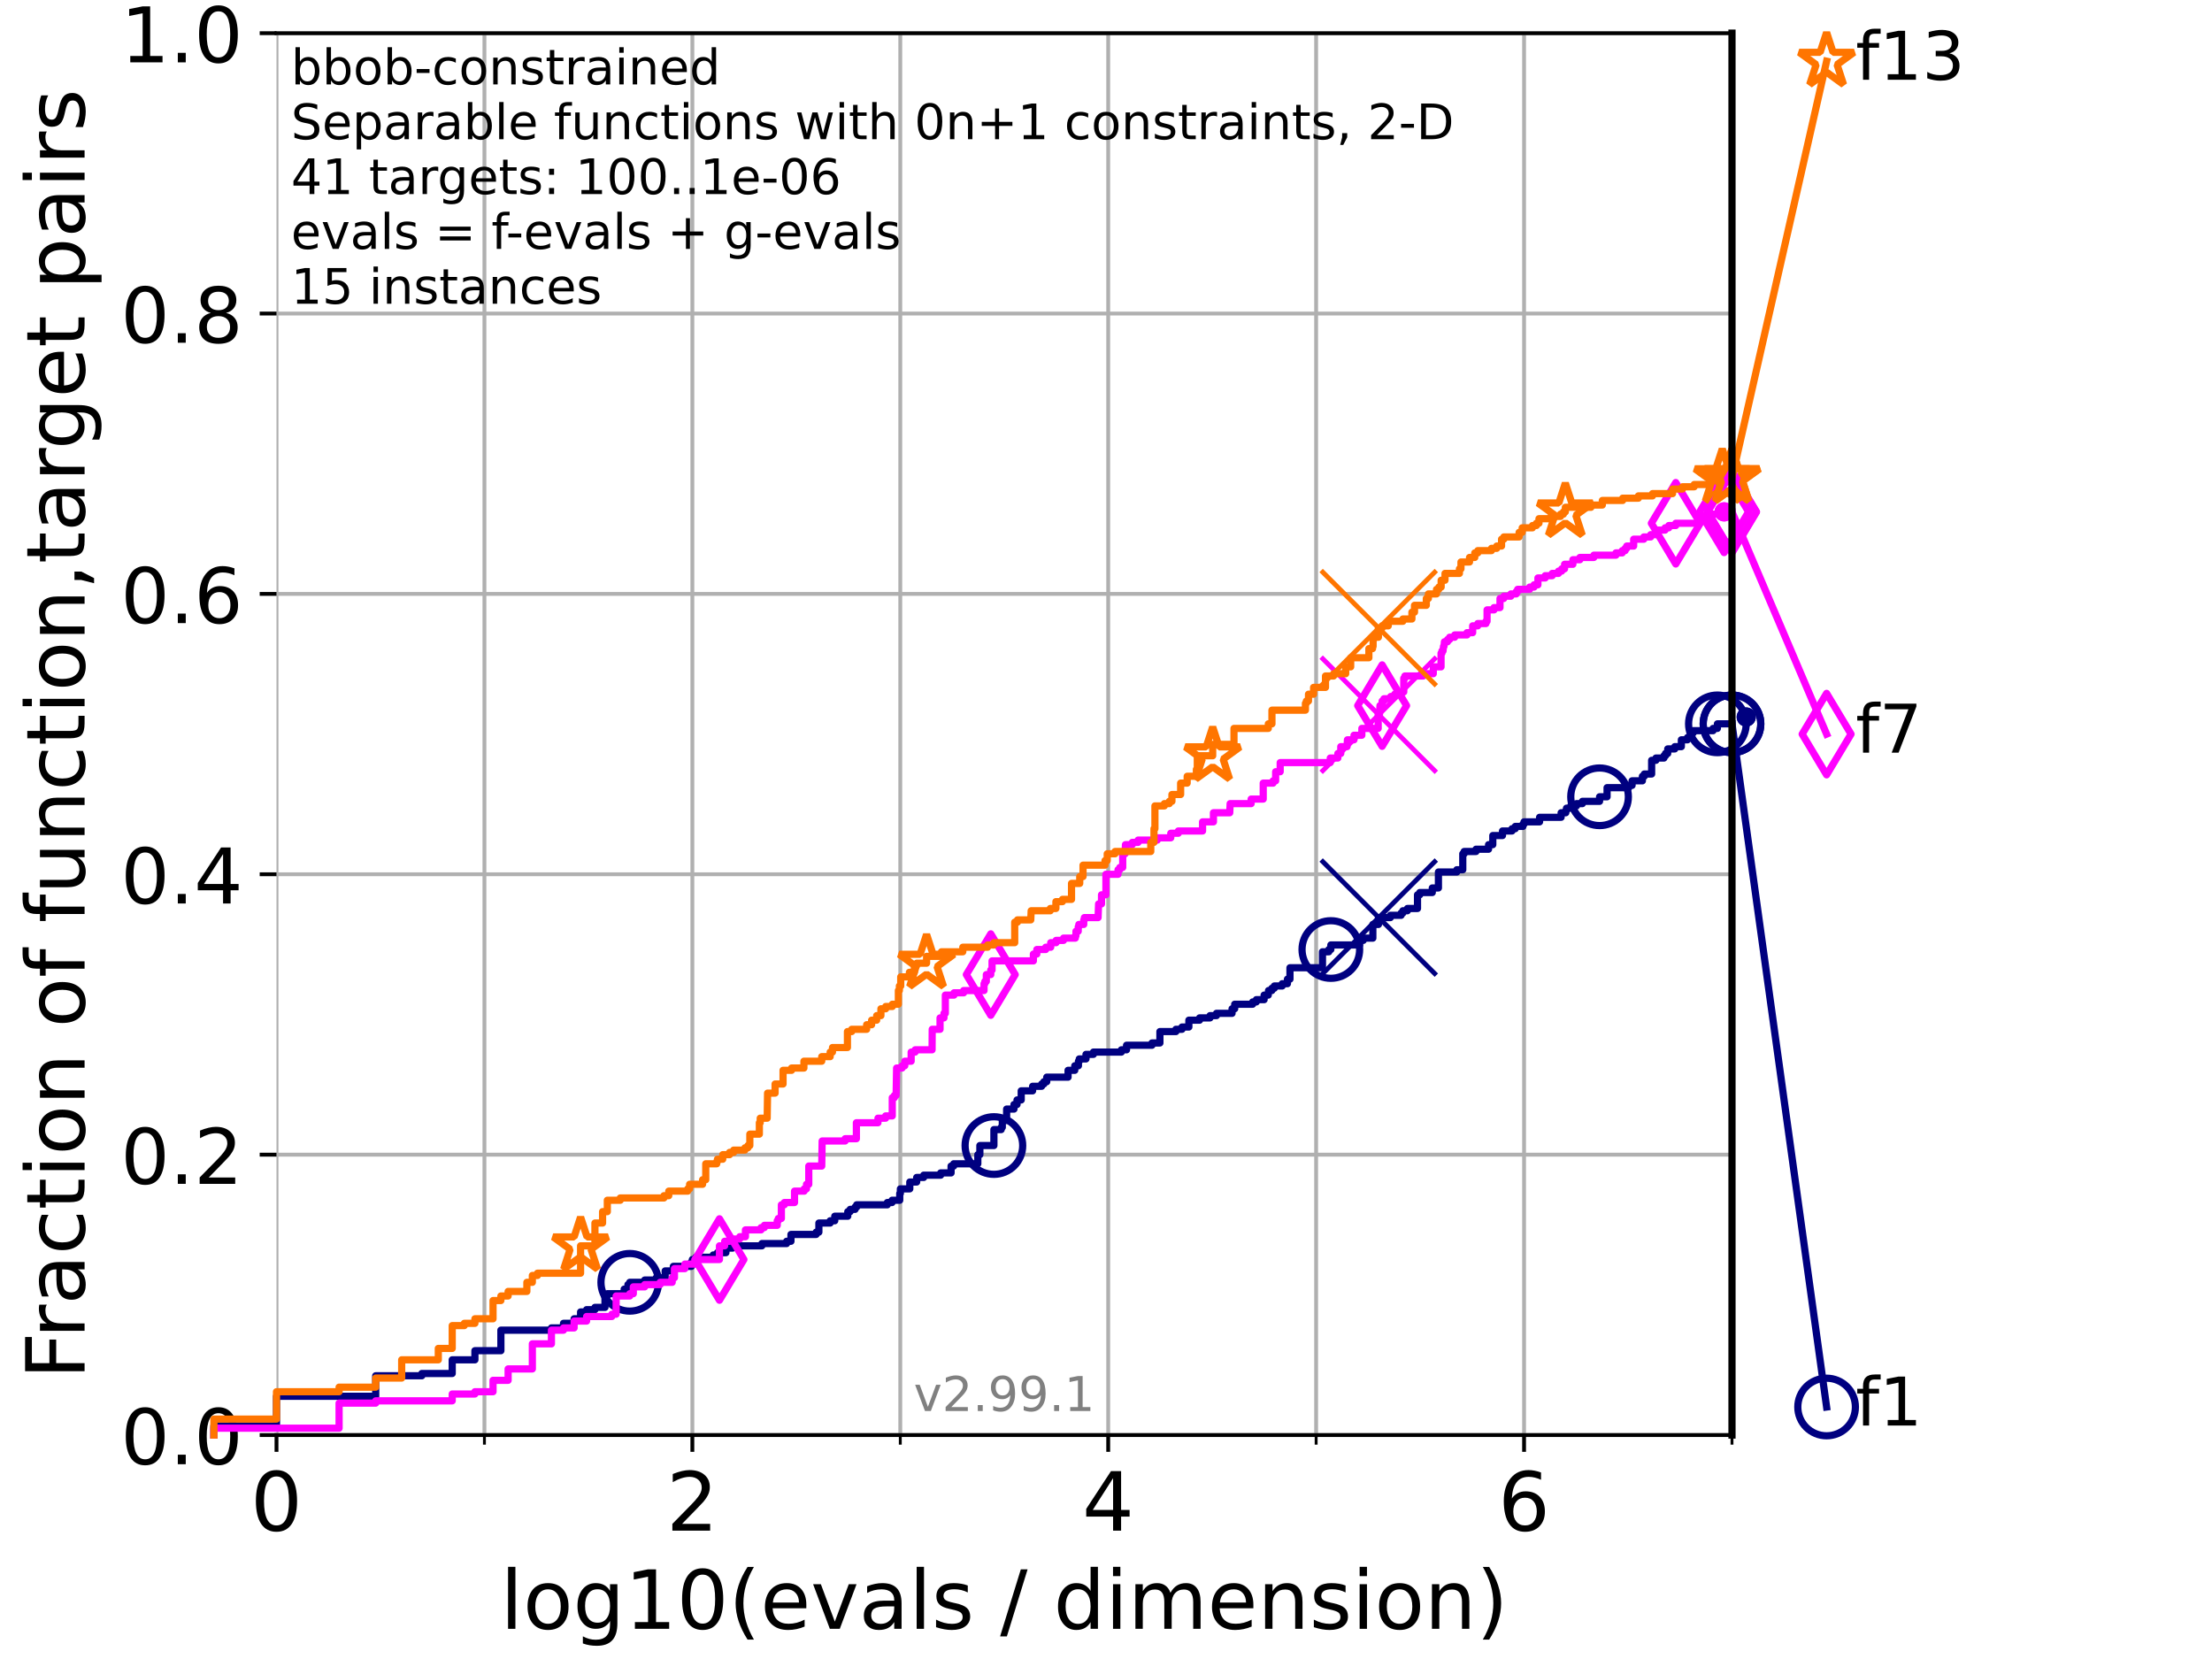 <?xml version="1.0" encoding="utf-8" standalone="no"?>
<!DOCTYPE svg PUBLIC "-//W3C//DTD SVG 1.1//EN"
  "http://www.w3.org/Graphics/SVG/1.1/DTD/svg11.dtd">
<!-- Created with matplotlib (https://matplotlib.org/) -->
<svg height="345.6pt" version="1.1" viewBox="0 0 460.8 345.6" width="460.8pt" xmlns="http://www.w3.org/2000/svg" xmlns:xlink="http://www.w3.org/1999/xlink">
 <defs>
  <style type="text/css">*{stroke-linecap:butt;stroke-linejoin:round;}</style>
 </defs>
 <g id="figure_1">
  <g id="patch_1">
   <path d="M 0 345.6 
L 460.8 345.6 
L 460.8 0 
L 0 0 
z
" style="fill:#ffffff;"/>
  </g>
  <g id="axes_1">
   <g id="patch_2">
    <path d="M 57.6 298.944 
L 360.806 298.944 
L 360.806 6.912 
L 57.6 6.912 
z
" style="fill:#ffffff;"/>
   </g>
   <g id="matplotlib.axis_1">
    <g id="xtick_1">
     <g id="line2d_1">
      <path clip-path="url(#p59beb30969)" d="M 57.6 298.944 
L 57.6 6.912 
" style="fill:none;stroke:#b0b0b0;stroke-linecap:square;stroke-width:0.8;"/>
     </g>
     <g id="line2d_2">
      <defs>
       <path d="M 0 0 
L 0 3.5 
" id="m19399eaa75" style="stroke:#000000;stroke-width:0.8;"/>
      </defs>
      <g>
       <use style="stroke:#000000;stroke-width:0.8;" x="57.6" xlink:href="#m19399eaa75" y="298.944"/>
      </g>
     </g>
     <g id="text_1">
      <!-- 0 -->
      <g transform="translate(52.192 318.861)scale(0.17 -0.17)">
       <defs>
        <path d="M 31.781 66.406 
Q 24.172 66.406 20.328 58.906 
Q 16.5 51.422 16.5 36.375 
Q 16.5 21.391 20.328 13.891 
Q 24.172 6.391 31.781 6.391 
Q 39.453 6.391 43.281 13.891 
Q 47.125 21.391 47.125 36.375 
Q 47.125 51.422 43.281 58.906 
Q 39.453 66.406 31.781 66.406 
z
M 31.781 74.219 
Q 44.047 74.219 50.516 64.516 
Q 56.984 54.828 56.984 36.375 
Q 56.984 17.969 50.516 8.266 
Q 44.047 -1.422 31.781 -1.422 
Q 19.531 -1.422 13.062 8.266 
Q 6.594 17.969 6.594 36.375 
Q 6.594 54.828 13.062 64.516 
Q 19.531 74.219 31.781 74.219 
z
" id="DejaVuSans-48"/>
       </defs>
       <use xlink:href="#DejaVuSans-48"/>
      </g>
     </g>
    </g>
    <g id="xtick_2">
     <g id="line2d_3">
      <path clip-path="url(#p59beb30969)" d="M 144.23 298.944 
L 144.23 6.912 
" style="fill:none;stroke:#b0b0b0;stroke-linecap:square;stroke-width:0.8;"/>
     </g>
     <g id="line2d_4">
      <g>
       <use style="stroke:#000000;stroke-width:0.8;" x="144.23" xlink:href="#m19399eaa75" y="298.944"/>
      </g>
     </g>
     <g id="text_2">
      <!-- 2 -->
      <g transform="translate(138.822 318.861)scale(0.17 -0.17)">
       <defs>
        <path d="M 19.188 8.297 
L 53.609 8.297 
L 53.609 0 
L 7.328 0 
L 7.328 8.297 
Q 12.938 14.109 22.625 23.891 
Q 32.328 33.688 34.812 36.531 
Q 39.547 41.844 41.422 45.531 
Q 43.312 49.219 43.312 52.781 
Q 43.312 58.594 39.234 62.25 
Q 35.156 65.922 28.609 65.922 
Q 23.969 65.922 18.812 64.312 
Q 13.672 62.703 7.812 59.422 
L 7.812 69.391 
Q 13.766 71.781 18.938 73 
Q 24.125 74.219 28.422 74.219 
Q 39.75 74.219 46.484 68.547 
Q 53.219 62.891 53.219 53.422 
Q 53.219 48.922 51.531 44.891 
Q 49.859 40.875 45.406 35.406 
Q 44.188 33.984 37.641 27.219 
Q 31.109 20.453 19.188 8.297 
z
" id="DejaVuSans-50"/>
       </defs>
       <use xlink:href="#DejaVuSans-50"/>
      </g>
     </g>
    </g>
    <g id="xtick_3">
     <g id="line2d_5">
      <path clip-path="url(#p59beb30969)" d="M 230.861 298.944 
L 230.861 6.912 
" style="fill:none;stroke:#b0b0b0;stroke-linecap:square;stroke-width:0.8;"/>
     </g>
     <g id="line2d_6">
      <g>
       <use style="stroke:#000000;stroke-width:0.8;" x="230.861" xlink:href="#m19399eaa75" y="298.944"/>
      </g>
     </g>
     <g id="text_3">
      <!-- 4 -->
      <g transform="translate(225.453 318.861)scale(0.17 -0.17)">
       <defs>
        <path d="M 37.797 64.312 
L 12.891 25.391 
L 37.797 25.391 
z
M 35.203 72.906 
L 47.609 72.906 
L 47.609 25.391 
L 58.016 25.391 
L 58.016 17.188 
L 47.609 17.188 
L 47.609 0 
L 37.797 0 
L 37.797 17.188 
L 4.891 17.188 
L 4.891 26.703 
z
" id="DejaVuSans-52"/>
       </defs>
       <use xlink:href="#DejaVuSans-52"/>
      </g>
     </g>
    </g>
    <g id="xtick_4">
     <g id="line2d_7">
      <path clip-path="url(#p59beb30969)" d="M 317.491 298.944 
L 317.491 6.912 
" style="fill:none;stroke:#b0b0b0;stroke-linecap:square;stroke-width:0.8;"/>
     </g>
     <g id="line2d_8">
      <g>
       <use style="stroke:#000000;stroke-width:0.8;" x="317.491" xlink:href="#m19399eaa75" y="298.944"/>
      </g>
     </g>
     <g id="text_4">
      <!-- 6 -->
      <g transform="translate(312.083 318.861)scale(0.17 -0.17)">
       <defs>
        <path d="M 33.016 40.375 
Q 26.375 40.375 22.484 35.828 
Q 18.609 31.297 18.609 23.391 
Q 18.609 15.531 22.484 10.953 
Q 26.375 6.391 33.016 6.391 
Q 39.656 6.391 43.531 10.953 
Q 47.406 15.531 47.406 23.391 
Q 47.406 31.297 43.531 35.828 
Q 39.656 40.375 33.016 40.375 
z
M 52.594 71.297 
L 52.594 62.312 
Q 48.875 64.062 45.094 64.984 
Q 41.312 65.922 37.594 65.922 
Q 27.828 65.922 22.672 59.328 
Q 17.531 52.734 16.797 39.406 
Q 19.672 43.656 24.016 45.922 
Q 28.375 48.188 33.594 48.188 
Q 44.578 48.188 50.953 41.516 
Q 57.328 34.859 57.328 23.391 
Q 57.328 12.156 50.688 5.359 
Q 44.047 -1.422 33.016 -1.422 
Q 20.359 -1.422 13.672 8.266 
Q 6.984 17.969 6.984 36.375 
Q 6.984 53.656 15.188 63.938 
Q 23.391 74.219 37.203 74.219 
Q 40.922 74.219 44.703 73.484 
Q 48.484 72.75 52.594 71.297 
z
" id="DejaVuSans-54"/>
       </defs>
       <use xlink:href="#DejaVuSans-54"/>
      </g>
     </g>
    </g>
    <g id="xtick_5">
     <g id="line2d_9">
      <path clip-path="url(#p59beb30969)" d="M 100.915 298.944 
L 100.915 6.912 
" style="fill:none;stroke:#b0b0b0;stroke-linecap:square;stroke-width:0.8;"/>
     </g>
     <g id="line2d_10">
      <defs>
       <path d="M 0 0 
L 0 2 
" id="m24d839e508" style="stroke:#000000;stroke-width:0.6;"/>
      </defs>
      <g>
       <use style="stroke:#000000;stroke-width:0.6;" x="100.915" xlink:href="#m24d839e508" y="298.944"/>
      </g>
     </g>
    </g>
    <g id="xtick_6">
     <g id="line2d_11">
      <path clip-path="url(#p59beb30969)" d="M 187.546 298.944 
L 187.546 6.912 
" style="fill:none;stroke:#b0b0b0;stroke-linecap:square;stroke-width:0.8;"/>
     </g>
     <g id="line2d_12">
      <g>
       <use style="stroke:#000000;stroke-width:0.6;" x="187.546" xlink:href="#m24d839e508" y="298.944"/>
      </g>
     </g>
    </g>
    <g id="xtick_7">
     <g id="line2d_13">
      <path clip-path="url(#p59beb30969)" d="M 274.176 298.944 
L 274.176 6.912 
" style="fill:none;stroke:#b0b0b0;stroke-linecap:square;stroke-width:0.8;"/>
     </g>
     <g id="line2d_14">
      <g>
       <use style="stroke:#000000;stroke-width:0.6;" x="274.176" xlink:href="#m24d839e508" y="298.944"/>
      </g>
     </g>
    </g>
    <g id="xtick_8">
     <g id="line2d_15">
      <path clip-path="url(#p59beb30969)" d="M 360.806 298.944 
L 360.806 6.912 
" style="fill:none;stroke:#b0b0b0;stroke-linecap:square;stroke-width:0.8;"/>
     </g>
     <g id="line2d_16">
      <g>
       <use style="stroke:#000000;stroke-width:0.6;" x="360.806" xlink:href="#m24d839e508" y="298.944"/>
      </g>
     </g>
    </g>
    <g id="text_5">
     <!-- log10(evals / dimension) -->
     <g transform="translate(104.239 339.314)scale(0.17 -0.17)">
      <defs>
       <path d="M 9.422 75.984 
L 18.406 75.984 
L 18.406 0 
L 9.422 0 
z
" id="DejaVuSans-108"/>
       <path d="M 30.609 48.391 
Q 23.391 48.391 19.188 42.75 
Q 14.984 37.109 14.984 27.297 
Q 14.984 17.484 19.156 11.844 
Q 23.344 6.203 30.609 6.203 
Q 37.797 6.203 41.984 11.859 
Q 46.188 17.531 46.188 27.297 
Q 46.188 37.016 41.984 42.703 
Q 37.797 48.391 30.609 48.391 
z
M 30.609 56 
Q 42.328 56 49.016 48.375 
Q 55.719 40.766 55.719 27.297 
Q 55.719 13.875 49.016 6.219 
Q 42.328 -1.422 30.609 -1.422 
Q 18.844 -1.422 12.172 6.219 
Q 5.516 13.875 5.516 27.297 
Q 5.516 40.766 12.172 48.375 
Q 18.844 56 30.609 56 
z
" id="DejaVuSans-111"/>
       <path d="M 45.406 27.984 
Q 45.406 37.75 41.375 43.109 
Q 37.359 48.484 30.078 48.484 
Q 22.859 48.484 18.828 43.109 
Q 14.797 37.75 14.797 27.984 
Q 14.797 18.266 18.828 12.891 
Q 22.859 7.516 30.078 7.516 
Q 37.359 7.516 41.375 12.891 
Q 45.406 18.266 45.406 27.984 
z
M 54.391 6.781 
Q 54.391 -7.172 48.188 -13.984 
Q 42 -20.797 29.203 -20.797 
Q 24.469 -20.797 20.266 -20.094 
Q 16.062 -19.391 12.109 -17.922 
L 12.109 -9.188 
Q 16.062 -11.328 19.922 -12.344 
Q 23.781 -13.375 27.781 -13.375 
Q 36.625 -13.375 41.016 -8.766 
Q 45.406 -4.156 45.406 5.172 
L 45.406 9.625 
Q 42.625 4.781 38.281 2.391 
Q 33.938 0 27.875 0 
Q 17.828 0 11.672 7.656 
Q 5.516 15.328 5.516 27.984 
Q 5.516 40.672 11.672 48.328 
Q 17.828 56 27.875 56 
Q 33.938 56 38.281 53.609 
Q 42.625 51.219 45.406 46.391 
L 45.406 54.688 
L 54.391 54.688 
z
" id="DejaVuSans-103"/>
       <path d="M 12.406 8.297 
L 28.516 8.297 
L 28.516 63.922 
L 10.984 60.406 
L 10.984 69.391 
L 28.422 72.906 
L 38.281 72.906 
L 38.281 8.297 
L 54.391 8.297 
L 54.391 0 
L 12.406 0 
z
" id="DejaVuSans-49"/>
       <path d="M 31 75.875 
Q 24.469 64.656 21.281 53.656 
Q 18.109 42.672 18.109 31.391 
Q 18.109 20.125 21.312 9.062 
Q 24.516 -2 31 -13.188 
L 23.188 -13.188 
Q 15.875 -1.703 12.234 9.375 
Q 8.594 20.453 8.594 31.391 
Q 8.594 42.281 12.203 53.312 
Q 15.828 64.359 23.188 75.875 
z
" id="DejaVuSans-40"/>
       <path d="M 56.203 29.594 
L 56.203 25.203 
L 14.891 25.203 
Q 15.484 15.922 20.484 11.062 
Q 25.484 6.203 34.422 6.203 
Q 39.594 6.203 44.453 7.469 
Q 49.312 8.734 54.109 11.281 
L 54.109 2.781 
Q 49.266 0.734 44.188 -0.344 
Q 39.109 -1.422 33.891 -1.422 
Q 20.797 -1.422 13.156 6.188 
Q 5.516 13.812 5.516 26.812 
Q 5.516 40.234 12.766 48.109 
Q 20.016 56 32.328 56 
Q 43.359 56 49.781 48.891 
Q 56.203 41.797 56.203 29.594 
z
M 47.219 32.234 
Q 47.125 39.594 43.094 43.984 
Q 39.062 48.391 32.422 48.391 
Q 24.906 48.391 20.391 44.141 
Q 15.875 39.891 15.188 32.172 
z
" id="DejaVuSans-101"/>
       <path d="M 2.984 54.688 
L 12.5 54.688 
L 29.594 8.797 
L 46.688 54.688 
L 56.203 54.688 
L 35.688 0 
L 23.484 0 
z
" id="DejaVuSans-118"/>
       <path d="M 34.281 27.484 
Q 23.391 27.484 19.188 25 
Q 14.984 22.516 14.984 16.5 
Q 14.984 11.719 18.141 8.906 
Q 21.297 6.109 26.703 6.109 
Q 34.188 6.109 38.703 11.406 
Q 43.219 16.703 43.219 25.484 
L 43.219 27.484 
z
M 52.203 31.203 
L 52.203 0 
L 43.219 0 
L 43.219 8.297 
Q 40.141 3.328 35.547 0.953 
Q 30.953 -1.422 24.312 -1.422 
Q 15.922 -1.422 10.953 3.297 
Q 6 8.016 6 15.922 
Q 6 25.141 12.172 29.828 
Q 18.359 34.516 30.609 34.516 
L 43.219 34.516 
L 43.219 35.406 
Q 43.219 41.609 39.141 45 
Q 35.062 48.391 27.688 48.391 
Q 23 48.391 18.547 47.266 
Q 14.109 46.141 10.016 43.891 
L 10.016 52.203 
Q 14.938 54.109 19.578 55.047 
Q 24.219 56 28.609 56 
Q 40.484 56 46.344 49.844 
Q 52.203 43.703 52.203 31.203 
z
" id="DejaVuSans-97"/>
       <path d="M 44.281 53.078 
L 44.281 44.578 
Q 40.484 46.531 36.375 47.5 
Q 32.281 48.484 27.875 48.484 
Q 21.188 48.484 17.844 46.438 
Q 14.5 44.391 14.5 40.281 
Q 14.5 37.156 16.891 35.375 
Q 19.281 33.594 26.516 31.984 
L 29.594 31.297 
Q 39.156 29.25 43.188 25.516 
Q 47.219 21.781 47.219 15.094 
Q 47.219 7.469 41.188 3.016 
Q 35.156 -1.422 24.609 -1.422 
Q 20.219 -1.422 15.453 -0.562 
Q 10.688 0.297 5.422 2 
L 5.422 11.281 
Q 10.406 8.688 15.234 7.391 
Q 20.062 6.109 24.812 6.109 
Q 31.156 6.109 34.562 8.281 
Q 37.984 10.453 37.984 14.406 
Q 37.984 18.062 35.516 20.016 
Q 33.062 21.969 24.703 23.781 
L 21.578 24.516 
Q 13.234 26.266 9.516 29.906 
Q 5.812 33.547 5.812 39.891 
Q 5.812 47.609 11.281 51.797 
Q 16.75 56 26.812 56 
Q 31.781 56 36.172 55.266 
Q 40.578 54.547 44.281 53.078 
z
" id="DejaVuSans-115"/>
       <path id="DejaVuSans-32"/>
       <path d="M 25.391 72.906 
L 33.688 72.906 
L 8.297 -9.281 
L 0 -9.281 
z
" id="DejaVuSans-47"/>
       <path d="M 45.406 46.391 
L 45.406 75.984 
L 54.391 75.984 
L 54.391 0 
L 45.406 0 
L 45.406 8.203 
Q 42.578 3.328 38.25 0.953 
Q 33.938 -1.422 27.875 -1.422 
Q 17.969 -1.422 11.734 6.484 
Q 5.516 14.406 5.516 27.297 
Q 5.516 40.188 11.734 48.094 
Q 17.969 56 27.875 56 
Q 33.938 56 38.25 53.625 
Q 42.578 51.266 45.406 46.391 
z
M 14.797 27.297 
Q 14.797 17.391 18.875 11.75 
Q 22.953 6.109 30.078 6.109 
Q 37.203 6.109 41.297 11.75 
Q 45.406 17.391 45.406 27.297 
Q 45.406 37.203 41.297 42.844 
Q 37.203 48.484 30.078 48.484 
Q 22.953 48.484 18.875 42.844 
Q 14.797 37.203 14.797 27.297 
z
" id="DejaVuSans-100"/>
       <path d="M 9.422 54.688 
L 18.406 54.688 
L 18.406 0 
L 9.422 0 
z
M 9.422 75.984 
L 18.406 75.984 
L 18.406 64.594 
L 9.422 64.594 
z
" id="DejaVuSans-105"/>
       <path d="M 52 44.188 
Q 55.375 50.25 60.062 53.125 
Q 64.75 56 71.094 56 
Q 79.641 56 84.281 50.016 
Q 88.922 44.047 88.922 33.016 
L 88.922 0 
L 79.891 0 
L 79.891 32.719 
Q 79.891 40.578 77.094 44.375 
Q 74.312 48.188 68.609 48.188 
Q 61.625 48.188 57.562 43.547 
Q 53.516 38.922 53.516 30.906 
L 53.516 0 
L 44.484 0 
L 44.484 32.719 
Q 44.484 40.625 41.703 44.406 
Q 38.922 48.188 33.109 48.188 
Q 26.219 48.188 22.156 43.531 
Q 18.109 38.875 18.109 30.906 
L 18.109 0 
L 9.078 0 
L 9.078 54.688 
L 18.109 54.688 
L 18.109 46.188 
Q 21.188 51.219 25.484 53.609 
Q 29.781 56 35.688 56 
Q 41.656 56 45.828 52.969 
Q 50 49.953 52 44.188 
z
" id="DejaVuSans-109"/>
       <path d="M 54.891 33.016 
L 54.891 0 
L 45.906 0 
L 45.906 32.719 
Q 45.906 40.484 42.875 44.328 
Q 39.844 48.188 33.797 48.188 
Q 26.516 48.188 22.312 43.547 
Q 18.109 38.922 18.109 30.906 
L 18.109 0 
L 9.078 0 
L 9.078 54.688 
L 18.109 54.688 
L 18.109 46.188 
Q 21.344 51.125 25.703 53.562 
Q 30.078 56 35.797 56 
Q 45.219 56 50.047 50.172 
Q 54.891 44.344 54.891 33.016 
z
" id="DejaVuSans-110"/>
       <path d="M 8.016 75.875 
L 15.828 75.875 
Q 23.141 64.359 26.781 53.312 
Q 30.422 42.281 30.422 31.391 
Q 30.422 20.453 26.781 9.375 
Q 23.141 -1.703 15.828 -13.188 
L 8.016 -13.188 
Q 14.5 -2 17.703 9.062 
Q 20.906 20.125 20.906 31.391 
Q 20.906 42.672 17.703 53.656 
Q 14.5 64.656 8.016 75.875 
z
" id="DejaVuSans-41"/>
      </defs>
      <use xlink:href="#DejaVuSans-108"/>
      <use x="27.783" xlink:href="#DejaVuSans-111"/>
      <use x="88.965" xlink:href="#DejaVuSans-103"/>
      <use x="152.441" xlink:href="#DejaVuSans-49"/>
      <use x="216.064" xlink:href="#DejaVuSans-48"/>
      <use x="279.688" xlink:href="#DejaVuSans-40"/>
      <use x="318.701" xlink:href="#DejaVuSans-101"/>
      <use x="380.225" xlink:href="#DejaVuSans-118"/>
      <use x="439.404" xlink:href="#DejaVuSans-97"/>
      <use x="500.684" xlink:href="#DejaVuSans-108"/>
      <use x="528.467" xlink:href="#DejaVuSans-115"/>
      <use x="580.566" xlink:href="#DejaVuSans-32"/>
      <use x="612.354" xlink:href="#DejaVuSans-47"/>
      <use x="646.045" xlink:href="#DejaVuSans-32"/>
      <use x="677.832" xlink:href="#DejaVuSans-100"/>
      <use x="741.309" xlink:href="#DejaVuSans-105"/>
      <use x="769.092" xlink:href="#DejaVuSans-109"/>
      <use x="866.504" xlink:href="#DejaVuSans-101"/>
      <use x="928.027" xlink:href="#DejaVuSans-110"/>
      <use x="991.406" xlink:href="#DejaVuSans-115"/>
      <use x="1043.506" xlink:href="#DejaVuSans-105"/>
      <use x="1071.289" xlink:href="#DejaVuSans-111"/>
      <use x="1132.471" xlink:href="#DejaVuSans-110"/>
      <use x="1195.85" xlink:href="#DejaVuSans-41"/>
     </g>
    </g>
   </g>
   <g id="matplotlib.axis_2">
    <g id="ytick_1">
     <g id="line2d_17">
      <path clip-path="url(#p59beb30969)" d="M 57.6 298.944 
L 360.806 298.944 
" style="fill:none;stroke:#b0b0b0;stroke-linecap:square;stroke-width:0.8;"/>
     </g>
     <g id="line2d_18">
      <defs>
       <path d="M 0 0 
L -3.5 0 
" id="mc370114285" style="stroke:#000000;stroke-width:0.8;"/>
      </defs>
      <g>
       <use style="stroke:#000000;stroke-width:0.8;" x="57.6" xlink:href="#mc370114285" y="298.944"/>
      </g>
     </g>
     <g id="text_6">
      <!-- 0.0 -->
      <g transform="translate(25.155 305.023)scale(0.16 -0.16)">
       <defs>
        <path d="M 10.688 12.406 
L 21 12.406 
L 21 0 
L 10.688 0 
z
" id="DejaVuSans-46"/>
       </defs>
       <use xlink:href="#DejaVuSans-48"/>
       <use x="63.623" xlink:href="#DejaVuSans-46"/>
       <use x="95.41" xlink:href="#DejaVuSans-48"/>
      </g>
     </g>
    </g>
    <g id="ytick_2">
     <g id="line2d_19">
      <path clip-path="url(#p59beb30969)" d="M 57.6 240.538 
L 360.806 240.538 
" style="fill:none;stroke:#b0b0b0;stroke-linecap:square;stroke-width:0.8;"/>
     </g>
     <g id="line2d_20">
      <g>
       <use style="stroke:#000000;stroke-width:0.8;" x="57.6" xlink:href="#mc370114285" y="240.538"/>
      </g>
     </g>
     <g id="text_7">
      <!-- 0.2 -->
      <g transform="translate(25.155 246.616)scale(0.16 -0.16)">
       <use xlink:href="#DejaVuSans-48"/>
       <use x="63.623" xlink:href="#DejaVuSans-46"/>
       <use x="95.41" xlink:href="#DejaVuSans-50"/>
      </g>
     </g>
    </g>
    <g id="ytick_3">
     <g id="line2d_21">
      <path clip-path="url(#p59beb30969)" d="M 57.6 182.131 
L 360.806 182.131 
" style="fill:none;stroke:#b0b0b0;stroke-linecap:square;stroke-width:0.8;"/>
     </g>
     <g id="line2d_22">
      <g>
       <use style="stroke:#000000;stroke-width:0.8;" x="57.6" xlink:href="#mc370114285" y="182.131"/>
      </g>
     </g>
     <g id="text_8">
      <!-- 0.4 -->
      <g transform="translate(25.155 188.21)scale(0.16 -0.16)">
       <use xlink:href="#DejaVuSans-48"/>
       <use x="63.623" xlink:href="#DejaVuSans-46"/>
       <use x="95.41" xlink:href="#DejaVuSans-52"/>
      </g>
     </g>
    </g>
    <g id="ytick_4">
     <g id="line2d_23">
      <path clip-path="url(#p59beb30969)" d="M 57.6 123.725 
L 360.806 123.725 
" style="fill:none;stroke:#b0b0b0;stroke-linecap:square;stroke-width:0.8;"/>
     </g>
     <g id="line2d_24">
      <g>
       <use style="stroke:#000000;stroke-width:0.8;" x="57.6" xlink:href="#mc370114285" y="123.725"/>
      </g>
     </g>
     <g id="text_9">
      <!-- 0.6 -->
      <g transform="translate(25.155 129.804)scale(0.16 -0.16)">
       <use xlink:href="#DejaVuSans-48"/>
       <use x="63.623" xlink:href="#DejaVuSans-46"/>
       <use x="95.41" xlink:href="#DejaVuSans-54"/>
      </g>
     </g>
    </g>
    <g id="ytick_5">
     <g id="line2d_25">
      <path clip-path="url(#p59beb30969)" d="M 57.6 65.318 
L 360.806 65.318 
" style="fill:none;stroke:#b0b0b0;stroke-linecap:square;stroke-width:0.8;"/>
     </g>
     <g id="line2d_26">
      <g>
       <use style="stroke:#000000;stroke-width:0.8;" x="57.6" xlink:href="#mc370114285" y="65.318"/>
      </g>
     </g>
     <g id="text_10">
      <!-- 0.8 -->
      <g transform="translate(25.155 71.397)scale(0.16 -0.16)">
       <defs>
        <path d="M 31.781 34.625 
Q 24.75 34.625 20.719 30.859 
Q 16.703 27.094 16.703 20.516 
Q 16.703 13.922 20.719 10.156 
Q 24.75 6.391 31.781 6.391 
Q 38.812 6.391 42.859 10.172 
Q 46.922 13.969 46.922 20.516 
Q 46.922 27.094 42.891 30.859 
Q 38.875 34.625 31.781 34.625 
z
M 21.922 38.812 
Q 15.578 40.375 12.031 44.719 
Q 8.5 49.078 8.5 55.328 
Q 8.5 64.062 14.719 69.141 
Q 20.953 74.219 31.781 74.219 
Q 42.672 74.219 48.875 69.141 
Q 55.078 64.062 55.078 55.328 
Q 55.078 49.078 51.531 44.719 
Q 48 40.375 41.703 38.812 
Q 48.828 37.156 52.797 32.312 
Q 56.781 27.484 56.781 20.516 
Q 56.781 9.906 50.312 4.234 
Q 43.844 -1.422 31.781 -1.422 
Q 19.734 -1.422 13.25 4.234 
Q 6.781 9.906 6.781 20.516 
Q 6.781 27.484 10.781 32.312 
Q 14.797 37.156 21.922 38.812 
z
M 18.312 54.391 
Q 18.312 48.734 21.844 45.562 
Q 25.391 42.391 31.781 42.391 
Q 38.141 42.391 41.719 45.562 
Q 45.312 48.734 45.312 54.391 
Q 45.312 60.062 41.719 63.234 
Q 38.141 66.406 31.781 66.406 
Q 25.391 66.406 21.844 63.234 
Q 18.312 60.062 18.312 54.391 
z
" id="DejaVuSans-56"/>
       </defs>
       <use xlink:href="#DejaVuSans-48"/>
       <use x="63.623" xlink:href="#DejaVuSans-46"/>
       <use x="95.41" xlink:href="#DejaVuSans-56"/>
      </g>
     </g>
    </g>
    <g id="ytick_6">
     <g id="line2d_27">
      <path clip-path="url(#p59beb30969)" d="M 57.6 6.912 
L 360.806 6.912 
" style="fill:none;stroke:#b0b0b0;stroke-linecap:square;stroke-width:0.8;"/>
     </g>
     <g id="line2d_28">
      <g>
       <use style="stroke:#000000;stroke-width:0.8;" x="57.6" xlink:href="#mc370114285" y="6.912"/>
      </g>
     </g>
     <g id="text_11">
      <!-- 1.0 -->
      <g transform="translate(25.155 12.991)scale(0.16 -0.16)">
       <use xlink:href="#DejaVuSans-49"/>
       <use x="63.623" xlink:href="#DejaVuSans-46"/>
       <use x="95.41" xlink:href="#DejaVuSans-48"/>
      </g>
     </g>
    </g>
    <g id="text_12">
     <!-- Fraction of function,target pairs -->
     <g transform="translate(17.62 287.313)rotate(-90)scale(0.17 -0.17)">
      <defs>
       <path d="M 9.812 72.906 
L 51.703 72.906 
L 51.703 64.594 
L 19.672 64.594 
L 19.672 43.109 
L 48.578 43.109 
L 48.578 34.812 
L 19.672 34.812 
L 19.672 0 
L 9.812 0 
z
" id="DejaVuSans-70"/>
       <path d="M 41.109 46.297 
Q 39.594 47.172 37.812 47.578 
Q 36.031 48 33.891 48 
Q 26.266 48 22.188 43.047 
Q 18.109 38.094 18.109 28.812 
L 18.109 0 
L 9.078 0 
L 9.078 54.688 
L 18.109 54.688 
L 18.109 46.188 
Q 20.953 51.172 25.484 53.578 
Q 30.031 56 36.531 56 
Q 37.453 56 38.578 55.875 
Q 39.703 55.766 41.062 55.516 
z
" id="DejaVuSans-114"/>
       <path d="M 48.781 52.594 
L 48.781 44.188 
Q 44.969 46.297 41.141 47.344 
Q 37.312 48.391 33.406 48.391 
Q 24.656 48.391 19.812 42.844 
Q 14.984 37.312 14.984 27.297 
Q 14.984 17.281 19.812 11.734 
Q 24.656 6.203 33.406 6.203 
Q 37.312 6.203 41.141 7.25 
Q 44.969 8.297 48.781 10.406 
L 48.781 2.094 
Q 45.016 0.344 40.984 -0.531 
Q 36.969 -1.422 32.422 -1.422 
Q 20.062 -1.422 12.781 6.344 
Q 5.516 14.109 5.516 27.297 
Q 5.516 40.672 12.859 48.328 
Q 20.219 56 33.016 56 
Q 37.156 56 41.109 55.141 
Q 45.062 54.297 48.781 52.594 
z
" id="DejaVuSans-99"/>
       <path d="M 18.312 70.219 
L 18.312 54.688 
L 36.812 54.688 
L 36.812 47.703 
L 18.312 47.703 
L 18.312 18.016 
Q 18.312 11.328 20.141 9.422 
Q 21.969 7.516 27.594 7.516 
L 36.812 7.516 
L 36.812 0 
L 27.594 0 
Q 17.188 0 13.234 3.875 
Q 9.281 7.766 9.281 18.016 
L 9.281 47.703 
L 2.688 47.703 
L 2.688 54.688 
L 9.281 54.688 
L 9.281 70.219 
z
" id="DejaVuSans-116"/>
       <path d="M 37.109 75.984 
L 37.109 68.5 
L 28.516 68.5 
Q 23.688 68.5 21.797 66.547 
Q 19.922 64.594 19.922 59.516 
L 19.922 54.688 
L 34.719 54.688 
L 34.719 47.703 
L 19.922 47.703 
L 19.922 0 
L 10.891 0 
L 10.891 47.703 
L 2.297 47.703 
L 2.297 54.688 
L 10.891 54.688 
L 10.891 58.5 
Q 10.891 67.625 15.141 71.797 
Q 19.391 75.984 28.609 75.984 
z
" id="DejaVuSans-102"/>
       <path d="M 8.5 21.578 
L 8.5 54.688 
L 17.484 54.688 
L 17.484 21.922 
Q 17.484 14.156 20.5 10.266 
Q 23.531 6.391 29.594 6.391 
Q 36.859 6.391 41.078 11.031 
Q 45.312 15.672 45.312 23.688 
L 45.312 54.688 
L 54.297 54.688 
L 54.297 0 
L 45.312 0 
L 45.312 8.406 
Q 42.047 3.422 37.719 1 
Q 33.406 -1.422 27.688 -1.422 
Q 18.266 -1.422 13.375 4.438 
Q 8.5 10.297 8.5 21.578 
z
M 31.109 56 
z
" id="DejaVuSans-117"/>
       <path d="M 11.719 12.406 
L 22.016 12.406 
L 22.016 4 
L 14.016 -11.625 
L 7.719 -11.625 
L 11.719 4 
z
" id="DejaVuSans-44"/>
       <path d="M 18.109 8.203 
L 18.109 -20.797 
L 9.078 -20.797 
L 9.078 54.688 
L 18.109 54.688 
L 18.109 46.391 
Q 20.953 51.266 25.266 53.625 
Q 29.594 56 35.594 56 
Q 45.562 56 51.781 48.094 
Q 58.016 40.188 58.016 27.297 
Q 58.016 14.406 51.781 6.484 
Q 45.562 -1.422 35.594 -1.422 
Q 29.594 -1.422 25.266 0.953 
Q 20.953 3.328 18.109 8.203 
z
M 48.688 27.297 
Q 48.688 37.203 44.609 42.844 
Q 40.531 48.484 33.406 48.484 
Q 26.266 48.484 22.188 42.844 
Q 18.109 37.203 18.109 27.297 
Q 18.109 17.391 22.188 11.75 
Q 26.266 6.109 33.406 6.109 
Q 40.531 6.109 44.609 11.75 
Q 48.688 17.391 48.688 27.297 
z
" id="DejaVuSans-112"/>
      </defs>
      <use xlink:href="#DejaVuSans-70"/>
      <use x="50.27" xlink:href="#DejaVuSans-114"/>
      <use x="91.383" xlink:href="#DejaVuSans-97"/>
      <use x="152.662" xlink:href="#DejaVuSans-99"/>
      <use x="207.643" xlink:href="#DejaVuSans-116"/>
      <use x="246.852" xlink:href="#DejaVuSans-105"/>
      <use x="274.635" xlink:href="#DejaVuSans-111"/>
      <use x="335.816" xlink:href="#DejaVuSans-110"/>
      <use x="399.195" xlink:href="#DejaVuSans-32"/>
      <use x="430.982" xlink:href="#DejaVuSans-111"/>
      <use x="492.164" xlink:href="#DejaVuSans-102"/>
      <use x="527.369" xlink:href="#DejaVuSans-32"/>
      <use x="559.156" xlink:href="#DejaVuSans-102"/>
      <use x="594.361" xlink:href="#DejaVuSans-117"/>
      <use x="657.74" xlink:href="#DejaVuSans-110"/>
      <use x="721.119" xlink:href="#DejaVuSans-99"/>
      <use x="776.1" xlink:href="#DejaVuSans-116"/>
      <use x="815.309" xlink:href="#DejaVuSans-105"/>
      <use x="843.092" xlink:href="#DejaVuSans-111"/>
      <use x="904.273" xlink:href="#DejaVuSans-110"/>
      <use x="967.652" xlink:href="#DejaVuSans-44"/>
      <use x="999.439" xlink:href="#DejaVuSans-116"/>
      <use x="1038.648" xlink:href="#DejaVuSans-97"/>
      <use x="1099.928" xlink:href="#DejaVuSans-114"/>
      <use x="1139.291" xlink:href="#DejaVuSans-103"/>
      <use x="1202.768" xlink:href="#DejaVuSans-101"/>
      <use x="1264.291" xlink:href="#DejaVuSans-116"/>
      <use x="1303.5" xlink:href="#DejaVuSans-32"/>
      <use x="1335.287" xlink:href="#DejaVuSans-112"/>
      <use x="1398.764" xlink:href="#DejaVuSans-97"/>
      <use x="1460.043" xlink:href="#DejaVuSans-105"/>
      <use x="1487.826" xlink:href="#DejaVuSans-114"/>
      <use x="1528.939" xlink:href="#DejaVuSans-115"/>
     </g>
    </g>
   </g>
   <g id="line2d_29">
    <defs>
     <path d="M 0 1.5 
C 0.398 1.5 0.779 1.342 1.061 1.061 
C 1.342 0.779 1.5 0.398 1.5 0 
C 1.5 -0.398 1.342 -0.779 1.061 -1.061 
C 0.779 -1.342 0.398 -1.5 0 -1.5 
C -0.398 -1.5 -0.779 -1.342 -1.061 -1.061 
C -1.342 -0.779 -1.5 -0.398 -1.5 0 
C -1.5 0.398 -1.342 0.779 -1.061 1.061 
C -0.779 1.342 -0.398 1.5 0 1.5 
z
" id="me8633ecdc5" style="stroke:#000080;"/>
    </defs>
    <g>
     <use style="fill:#000080;stroke:#000080;" x="363.772" xlink:href="#me8633ecdc5" y="149.367"/>
     <use style="fill:#000080;stroke:#000080;" x="363.772" xlink:href="#me8633ecdc5" y="149.367"/>
    </g>
   </g>
   <g id="line2d_30">
    <path d="M 44.561 298.944 
L 44.561 297.045 
L 57.6 297.045 
L 57.6 290.872 
L 78.267 290.872 
L 78.267 286.598 
L 87.876 286.598 
L 87.876 286.123 
L 94.206 286.123 
L 94.206 283.274 
L 98.933 283.274 
L 98.933 281.375 
L 104.345 281.375 
L 104.345 277.101 
L 114.872 277.101 
L 114.872 276.626 
L 117.384 276.626 
L 117.384 275.676 
L 119.6 275.676 
L 119.6 274.727 
L 120.944 274.727 
L 120.944 273.302 
L 122.199 273.302 
L 122.199 272.827 
L 123.936 272.827 
L 123.936 272.352 
L 126.029 272.352 
L 126.029 269.978 
L 126.517 269.978 
L 126.517 269.503 
L 130.027 269.503 
L 130.027 268.554 
L 130.811 268.554 
L 130.811 267.604 
L 131.191 267.604 
L 131.191 267.129 
L 134.305 267.129 
L 134.305 266.654 
L 136.697 266.654 
L 136.697 266.179 
L 138.566 266.179 
L 138.566 264.755 
L 140.266 264.755 
L 140.266 263.805 
L 144.041 263.805 
L 144.041 262.855 
L 144.23 262.855 
L 144.23 262.381 
L 144.968 262.381 
L 144.968 261.906 
L 148.578 261.906 
L 148.578 261.431 
L 149.453 261.431 
L 149.453 260.956 
L 151.22 260.956 
L 151.22 260.006 
L 152.596 260.006 
L 152.596 259.532 
L 158.717 259.532 
L 158.717 259.057 
L 163.866 259.057 
L 163.866 258.582 
L 164.771 258.582 
L 164.771 257.157 
L 170.024 257.157 
L 170.024 256.682 
L 170.589 256.682 
L 170.589 254.783 
L 172.938 254.783 
L 172.938 254.308 
L 173.895 254.308 
L 173.895 253.359 
L 176.605 253.359 
L 176.605 252.409 
L 177.103 252.409 
L 177.103 251.934 
L 178.123 251.934 
L 178.123 251.459 
L 178.462 251.459 
L 178.462 250.984 
L 184.839 250.984 
L 184.839 250.509 
L 185.833 250.509 
L 185.833 250.035 
L 187.432 250.035 
L 187.432 248.61 
L 187.564 248.61 
L 187.564 247.66 
L 189.526 247.66 
L 189.526 246.236 
L 190.96 246.236 
L 190.96 245.286 
L 192.423 245.286 
L 192.423 244.811 
L 195.959 244.811 
L 195.959 244.336 
L 198.127 244.336 
L 198.127 242.912 
L 198.676 242.912 
L 198.676 242.437 
L 203.698 242.437 
L 203.698 240.538 
L 204.124 240.538 
L 204.124 238.638 
L 207.048 238.638 
L 207.048 235.314 
L 208.566 235.314 
L 208.566 234.839 
L 208.799 234.839 
L 208.799 233.415 
L 209.701 233.415 
L 209.701 231.041 
L 211.23 231.041 
L 211.23 230.091 
L 211.865 230.091 
L 211.865 229.141 
L 212.738 229.141 
L 212.738 227.242 
L 215.111 227.242 
L 215.111 226.292 
L 216.995 226.292 
L 216.995 225.817 
L 217.457 225.817 
L 217.457 225.342 
L 218.057 225.342 
L 218.057 224.393 
L 222.498 224.393 
L 222.498 222.968 
L 223.894 222.968 
L 223.894 222.018 
L 224.658 222.018 
L 224.658 221.069 
L 224.827 221.069 
L 224.827 220.594 
L 226.23 220.594 
L 226.23 219.644 
L 227.781 219.644 
L 227.781 219.169 
L 233.602 219.169 
L 233.602 218.695 
L 234.678 218.695 
L 234.678 217.745 
L 239.979 217.745 
L 239.979 217.27 
L 241.63 217.27 
L 241.63 214.896 
L 244.964 214.896 
L 244.964 214.421 
L 246.232 214.421 
L 246.232 213.946 
L 247.663 213.946 
L 247.663 212.522 
L 249.896 212.522 
L 249.896 212.047 
L 252.071 212.047 
L 252.071 211.572 
L 253.416 211.572 
L 253.416 211.097 
L 256.66 211.097 
L 256.66 210.147 
L 257.21 210.147 
L 257.21 209.198 
L 260.95 209.198 
L 260.95 208.723 
L 261.714 208.723 
L 261.714 208.248 
L 263.339 208.248 
L 263.339 207.298 
L 264.203 207.298 
L 264.257 206.348 
L 264.954 206.348 
L 264.954 205.874 
L 265.464 205.874 
L 265.464 205.399 
L 267.105 205.399 
L 267.105 204.924 
L 268.197 204.924 
L 268.197 203.974 
L 268.723 203.974 
L 268.723 201.6 
L 275.495 201.6 
L 275.495 198.276 
L 276.816 198.276 
L 276.816 197.801 
L 277.238 197.801 
L 277.238 196.852 
L 283.236 196.852 
L 283.236 195.902 
L 283.992 195.902 
L 283.992 195.427 
L 285.988 195.427 
L 285.988 192.578 
L 287.162 192.578 
L 287.162 191.153 
L 289.639 191.153 
L 289.639 190.678 
L 291.874 190.678 
L 291.874 190.204 
L 292.241 190.204 
L 292.241 189.729 
L 293.194 189.729 
L 293.194 189.254 
L 295.293 189.254 
L 295.293 186.405 
L 295.764 186.405 
L 295.764 185.93 
L 298.37 185.93 
L 298.37 184.98 
L 299.651 184.98 
L 299.651 181.656 
L 303.481 181.656 
L 303.481 181.182 
L 304.723 181.182 
L 304.723 177.858 
L 305.011 177.858 
L 305.011 177.383 
L 307.482 177.383 
L 307.482 176.908 
L 310.093 176.908 
L 310.093 175.958 
L 310.976 175.958 
L 310.976 174.059 
L 312.994 174.059 
L 312.994 173.109 
L 314.976 173.109 
L 314.976 172.634 
L 315.66 172.634 
L 315.66 172.159 
L 317.252 172.159 
L 317.252 171.685 
L 317.481 171.685 
L 317.481 171.21 
L 320.722 171.21 
L 320.722 170.26 
L 325.209 170.26 
L 325.209 169.31 
L 326.184 169.31 
L 326.184 168.835 
L 326.326 168.835 
L 326.326 168.361 
L 327.193 168.361 
L 327.193 167.886 
L 328.416 167.886 
L 328.416 167.411 
L 329.637 167.411 
L 329.637 166.936 
L 333.219 166.936 
L 333.219 165.986 
L 334.783 165.986 
L 334.783 164.087 
L 339.297 164.087 
L 339.297 163.612 
L 339.992 163.612 
L 339.992 162.662 
L 342.14 162.662 
L 342.14 161.713 
L 342.542 161.713 
L 342.542 161.238 
L 344.067 161.238 
L 344.067 158.389 
L 344.962 158.389 
L 344.962 157.914 
L 346.632 157.914 
L 346.632 157.439 
L 346.95 157.439 
L 346.95 156.964 
L 347.415 156.964 
L 347.415 156.015 
L 348.889 156.015 
L 348.889 155.54 
L 350.256 155.54 
L 350.256 154.115 
L 351.53 154.115 
L 351.53 153.64 
L 352.136 153.64 
L 352.136 152.691 
L 352.724 152.691 
L 352.724 152.216 
L 356.859 152.216 
L 356.859 151.741 
L 357.765 151.741 
L 357.765 150.791 
L 360.806 150.791 
L 360.806 150.791 
" style="fill:none;stroke:#000080;stroke-linecap:square;stroke-width:1.5;"/>
   </g>
   <g id="line2d_31">
    <defs>
     <path d="M 0 6 
C 1.591 6 3.117 5.368 4.243 4.243 
C 5.368 3.117 6 1.591 6 0 
C 6 -1.591 5.368 -3.117 4.243 -4.243 
C 3.117 -5.368 1.591 -6 0 -6 
C -1.591 -6 -3.117 -5.368 -4.243 -4.243 
C -5.368 -3.117 -6 -1.591 -6 0 
C -6 1.591 -5.368 3.117 -4.243 4.243 
C -3.117 5.368 -1.591 6 0 6 
z
" id="ma94494c915" style="stroke:#000080;stroke-width:1.5;"/>
    </defs>
    <g>
     <use style="fill-opacity:0;stroke:#000080;stroke-width:1.5;" x="131.191" xlink:href="#ma94494c915" y="267.129"/>
     <use style="fill-opacity:0;stroke:#000080;stroke-width:1.5;" x="207.048" xlink:href="#ma94494c915" y="238.638"/>
     <use style="fill-opacity:0;stroke:#000080;stroke-width:1.5;" x="277.238" xlink:href="#ma94494c915" y="197.801"/>
     <use style="fill-opacity:0;stroke:#000080;stroke-width:1.5;" x="333.219" xlink:href="#ma94494c915" y="165.986"/>
     <use style="fill-opacity:0;stroke:#000080;stroke-width:1.5;" x="357.765" xlink:href="#ma94494c915" y="150.791"/>
     <use style="fill-opacity:0;stroke:#000080;stroke-width:1.5;" x="360.806" xlink:href="#ma94494c915" y="150.791"/>
    </g>
   </g>
   <g id="line2d_32">
    <path style="fill:none;stroke:#000080;stroke-linecap:square;stroke-width:1.5;"/>
    <g/>
   </g>
   <g id="line2d_33">
    <path clip-path="url(#p59beb30969)" d="M 287.215 191.153 
" style="fill:none;stroke:#000080;stroke-linecap:square;stroke-width:1.5;"/>
    <defs>
     <path d="M -12 12 
L 12 -12 
M -12 -12 
L 12 12 
" id="m04a5c9d748" style="stroke:#000080;"/>
    </defs>
    <g clip-path="url(#p59beb30969)">
     <use style="fill:#000080;stroke:#000080;" x="287.215" xlink:href="#m04a5c9d748" y="191.153"/>
    </g>
   </g>
   <g id="line2d_34">
    <defs>
     <path d="M 0 1.5 
C 0.398 1.5 0.779 1.342 1.061 1.061 
C 1.342 0.779 1.5 0.398 1.5 0 
C 1.5 -0.398 1.342 -0.779 1.061 -1.061 
C 0.779 -1.342 0.398 -1.5 0 -1.5 
C -0.398 -1.5 -0.779 -1.342 -1.061 -1.061 
C -1.342 -0.779 -1.5 -0.398 -1.5 0 
C -1.5 0.398 -1.342 0.779 -1.061 1.061 
C -0.779 1.342 -0.398 1.5 0 1.5 
z
" id="m289eb555a8" style="stroke:#ff00ff;"/>
    </defs>
    <g>
     <use style="fill:#ff00ff;stroke:#ff00ff;" x="359.168" xlink:href="#m289eb555a8" y="106.63"/>
     <use style="fill:#ff00ff;stroke:#ff00ff;" x="359.168" xlink:href="#m289eb555a8" y="106.63"/>
    </g>
   </g>
   <g id="line2d_35">
    <path d="M 44.561 298.944 
L 44.561 297.519 
L 70.639 297.519 
L 70.639 292.296 
L 78.267 292.296 
L 78.267 291.821 
L 94.206 291.821 
L 94.206 290.397 
L 98.933 290.397 
L 98.933 289.922 
L 102.708 289.922 
L 102.708 287.548 
L 105.851 287.548 
L 105.851 285.173 
L 110.897 285.173 
L 110.897 279.95 
L 114.872 279.95 
L 114.872 277.101 
L 117.384 277.101 
L 117.384 276.626 
L 119.6 276.626 
L 119.6 275.202 
L 122.199 275.202 
L 122.199 274.252 
L 127.458 274.252 
L 127.458 273.777 
L 128.354 273.777 
L 128.354 269.978 
L 131.191 269.978 
L 131.191 269.503 
L 131.929 269.503 
L 131.929 268.079 
L 134.305 268.079 
L 134.305 267.604 
L 137.521 267.604 
L 137.521 267.129 
L 140.033 267.129 
L 140.033 266.179 
L 140.497 266.179 
L 140.497 264.28 
L 142.662 264.28 
L 142.662 263.33 
L 144.786 263.33 
L 144.786 262.381 
L 149.876 262.381 
L 149.876 259.532 
L 150.959 259.532 
L 150.959 258.582 
L 151.983 258.582 
L 151.983 258.107 
L 154.101 258.107 
L 154.101 257.632 
L 155.288 257.632 
L 155.288 256.208 
L 158.542 256.208 
L 158.542 255.733 
L 159.233 255.733 
L 159.233 255.258 
L 161.913 255.258 
L 161.913 254.308 
L 162.133 254.308 
L 162.133 253.833 
L 162.775 253.833 
L 162.775 250.984 
L 163.397 250.984 
L 163.397 250.509 
L 165.514 250.509 
L 165.514 248.135 
L 167.526 248.135 
L 167.526 247.66 
L 168.011 247.66 
L 168.011 246.711 
L 168.483 246.711 
L 168.483 242.912 
L 171.182 242.912 
L 171.271 237.689 
L 176.058 237.689 
L 176.058 237.214 
L 178.401 237.214 
L 178.401 233.89 
L 182.896 233.89 
L 182.896 232.94 
L 184.488 232.94 
L 184.488 232.465 
L 185.875 232.465 
L 185.875 228.666 
L 186.321 228.666 
L 186.321 228.192 
L 186.679 228.192 
L 186.778 222.493 
L 187.918 222.493 
L 187.918 222.018 
L 188.481 222.018 
L 188.481 221.069 
L 189.811 221.069 
L 189.811 219.169 
L 190.643 219.169 
L 190.643 218.695 
L 194.168 218.695 
L 194.195 214.421 
L 195.826 214.421 
L 195.826 212.047 
L 196.644 212.047 
L 196.644 211.097 
L 196.932 211.097 
L 196.932 207.298 
L 198.738 207.298 
L 198.738 206.823 
L 200.744 206.823 
L 200.744 206.348 
L 204.992 206.348 
L 204.992 204.924 
L 205.162 204.924 
L 205.162 204.449 
L 205.47 204.449 
L 205.47 203.025 
L 206.397 203.025 
L 206.397 202.075 
L 206.664 202.075 
L 206.664 200.175 
L 215.271 200.175 
L 215.271 198.751 
L 215.99 198.751 
L 215.99 197.801 
L 217.84 197.801 
L 217.84 197.326 
L 218.882 197.326 
L 218.882 196.377 
L 220.007 196.377 
L 220.007 195.902 
L 221.55 195.902 
L 221.55 195.427 
L 224.008 195.427 
L 224.008 194.952 
L 224.143 194.952 
L 224.143 194.002 
L 224.616 194.002 
L 224.616 193.053 
L 224.746 193.053 
L 224.746 192.578 
L 225.765 192.578 
L 225.765 191.628 
L 225.893 191.628 
L 225.893 191.153 
L 228.751 191.153 
L 228.856 188.304 
L 229.463 188.304 
L 229.463 186.405 
L 230.381 186.405 
L 230.381 182.131 
L 232.909 182.131 
L 232.909 181.182 
L 233.278 181.182 
L 233.278 180.707 
L 233.883 180.707 
L 233.883 177.858 
L 234.375 177.858 
L 234.453 175.958 
L 235.876 175.958 
L 235.876 175.483 
L 237.085 175.483 
L 237.085 175.008 
L 241.087 175.008 
L 241.087 174.534 
L 243.892 174.534 
L 243.892 173.584 
L 245.465 173.584 
L 245.465 173.109 
L 250.516 173.109 
L 250.516 171.21 
L 252.782 171.21 
L 252.782 169.31 
L 256.179 169.31 
L 256.261 167.411 
L 260.635 167.411 
L 260.635 166.461 
L 263.152 166.461 
L 263.152 163.137 
L 265.207 163.137 
L 265.207 162.662 
L 265.742 162.662 
L 265.742 160.763 
L 266.688 160.763 
L 266.688 158.864 
L 277.117 158.864 
L 277.117 157.914 
L 278.698 157.914 
L 278.698 156.964 
L 279.309 156.964 
L 279.309 155.54 
L 280.619 155.54 
L 280.693 154.115 
L 282.06 154.115 
L 282.06 153.165 
L 283.697 153.165 
L 283.697 151.741 
L 287.101 151.741 
L 287.101 148.892 
L 287.369 148.892 
L 287.473 146.992 
L 287.924 146.992 
L 287.924 146.043 
L 288.288 146.043 
L 288.288 145.568 
L 289.715 145.568 
L 289.715 145.093 
L 290.534 145.093 
L 290.534 144.618 
L 291.834 144.618 
L 291.834 144.143 
L 292.429 144.143 
L 292.429 141.294 
L 292.662 141.294 
L 292.662 140.819 
L 296.474 140.819 
L 296.474 140.345 
L 298.577 140.345 
L 298.577 138.92 
L 300.197 138.92 
L 300.197 136.071 
L 300.384 136.071 
L 300.384 135.596 
L 300.612 135.596 
L 300.707 134.646 
L 300.813 134.646 
L 300.898 133.697 
L 301.546 133.697 
L 301.546 133.222 
L 301.987 133.222 
L 301.987 132.747 
L 303.041 132.747 
L 303.041 132.272 
L 305.597 132.272 
L 305.597 131.797 
L 306.781 131.797 
L 306.781 130.373 
L 307.844 130.373 
L 307.844 129.898 
L 309.55 129.898 
L 309.55 129.423 
L 309.785 129.423 
L 309.785 127.049 
L 311.231 127.049 
L 311.231 126.574 
L 312.474 126.574 
L 312.474 124.674 
L 313.265 124.674 
L 313.265 124.2 
L 314.738 124.2 
L 314.738 123.725 
L 315.86 123.725 
L 315.86 123.25 
L 316.154 123.25 
L 316.154 122.775 
L 318.656 122.775 
L 318.656 122.3 
L 319.571 122.3 
L 319.571 121.825 
L 320.378 121.825 
L 320.378 120.401 
L 321.896 120.401 
L 321.896 119.926 
L 323.357 119.926 
L 323.357 119.451 
L 324.66 119.451 
L 324.66 118.976 
L 325.33 118.976 
L 325.33 118.501 
L 325.927 118.501 
L 325.927 117.552 
L 327.659 117.552 
L 327.659 116.602 
L 329.121 116.602 
L 329.121 116.127 
L 332.029 116.127 
L 332.029 115.652 
L 336.629 115.652 
L 336.629 115.178 
L 337.943 115.178 
L 337.943 114.703 
L 338.554 114.703 
L 338.554 114.228 
L 338.877 114.228 
L 338.877 113.753 
L 340.323 113.753 
L 340.323 112.328 
L 342.435 112.328 
L 342.435 111.854 
L 343.868 111.854 
L 343.868 111.379 
L 345.004 111.379 
L 345.004 110.904 
L 345.216 110.904 
L 345.216 110.429 
L 346.865 110.429 
L 346.865 109.954 
L 347.638 109.954 
L 347.638 109.479 
L 349.096 109.479 
L 349.096 109.004 
L 354.005 109.004 
L 354.005 108.53 
L 354.537 108.53 
L 354.537 108.055 
L 355.055 108.055 
L 355.055 107.58 
L 356.528 107.58 
L 356.528 107.105 
L 359.168 107.105 
L 359.168 106.63 
L 360.806 106.63 
L 360.806 106.63 
" style="fill:none;stroke:#ff00ff;stroke-linecap:square;stroke-width:1.5;"/>
   </g>
   <g id="line2d_36">
    <defs>
     <path d="M -0 8.485 
L 5.091 0 
L 0 -8.485 
L -5.091 -0 
z
" id="mb3cdd73cb4" style="stroke:#ff00ff;stroke-linejoin:miter;stroke-width:1.5;"/>
    </defs>
    <g>
     <use style="fill-opacity:0;stroke:#ff00ff;stroke-linejoin:miter;stroke-width:1.5;" x="149.876" xlink:href="#mb3cdd73cb4" y="262.381"/>
     <use style="fill-opacity:0;stroke:#ff00ff;stroke-linejoin:miter;stroke-width:1.5;" x="206.397" xlink:href="#mb3cdd73cb4" y="203.025"/>
     <use style="fill-opacity:0;stroke:#ff00ff;stroke-linejoin:miter;stroke-width:1.5;" x="287.924" xlink:href="#mb3cdd73cb4" y="146.992"/>
     <use style="fill-opacity:0;stroke:#ff00ff;stroke-linejoin:miter;stroke-width:1.5;" x="349.096" xlink:href="#mb3cdd73cb4" y="109.004"/>
     <use style="fill-opacity:0;stroke:#ff00ff;stroke-linejoin:miter;stroke-width:1.5;" x="359.168" xlink:href="#mb3cdd73cb4" y="106.63"/>
     <use style="fill-opacity:0;stroke:#ff00ff;stroke-linejoin:miter;stroke-width:1.5;" x="360.806" xlink:href="#mb3cdd73cb4" y="106.63"/>
    </g>
   </g>
   <g id="line2d_37">
    <path style="fill:none;stroke:#ff00ff;stroke-linecap:square;stroke-width:1.5;"/>
    <g/>
   </g>
   <g id="line2d_38">
    <path clip-path="url(#p59beb30969)" d="M 287.215 148.892 
" style="fill:none;stroke:#ff00ff;stroke-linecap:square;stroke-width:1.5;"/>
    <defs>
     <path d="M -12 12 
L 12 -12 
M -12 -12 
L 12 12 
" id="mc6d2fc4c20" style="stroke:#ff00ff;"/>
    </defs>
    <g clip-path="url(#p59beb30969)">
     <use style="fill:#ff00ff;stroke:#ff00ff;" x="287.215" xlink:href="#mc6d2fc4c20" y="148.892"/>
    </g>
   </g>
   <g id="line2d_39">
    <defs>
     <path d="M 0 1.5 
C 0.398 1.5 0.779 1.342 1.061 1.061 
C 1.342 0.779 1.5 0.398 1.5 0 
C 1.5 -0.398 1.342 -0.779 1.061 -1.061 
C 0.779 -1.342 0.398 -1.5 0 -1.5 
C -0.398 -1.5 -0.779 -1.342 -1.061 -1.061 
C -1.342 -0.779 -1.5 -0.398 -1.5 0 
C -1.5 0.398 -1.342 0.779 -1.061 1.061 
C -0.779 1.342 -0.398 1.5 0 1.5 
z
" id="mf11c45c965" style="stroke:#ff7500;"/>
    </defs>
    <g>
     <use style="fill:#ff7500;stroke:#ff7500;" x="358.781" xlink:href="#mf11c45c965" y="99.508"/>
     <use style="fill:#ff7500;stroke:#ff7500;" x="358.781" xlink:href="#mf11c45c965" y="99.508"/>
    </g>
   </g>
   <g id="line2d_40">
    <path d="M 44.561 298.944 
L 44.561 295.62 
L 57.6 295.62 
L 57.6 289.922 
L 70.639 289.922 
L 70.639 288.972 
L 78.267 288.972 
L 78.267 287.073 
L 83.678 287.073 
L 83.678 283.274 
L 91.306 283.274 
L 91.306 280.9 
L 94.206 280.9 
L 94.206 276.151 
L 96.718 276.151 
L 96.718 275.676 
L 98.933 275.676 
L 98.933 274.727 
L 102.708 274.727 
L 102.708 270.928 
L 104.345 270.928 
L 104.345 269.978 
L 105.851 269.978 
L 105.851 269.029 
L 109.757 269.029 
L 109.757 267.129 
L 110.897 267.129 
L 110.897 265.705 
L 111.972 265.705 
L 111.972 265.23 
L 120.944 265.23 
L 120.944 259.532 
L 123.936 259.532 
L 123.936 254.783 
L 125.527 254.783 
L 125.527 252.409 
L 126.517 252.409 
L 126.517 250.035 
L 129.209 250.035 
L 129.209 249.56 
L 138.31 249.56 
L 138.31 249.085 
L 139.314 249.085 
L 139.314 248.135 
L 143.265 248.135 
L 143.265 247.66 
L 143.657 247.66 
L 143.657 246.711 
L 146.362 246.711 
L 146.362 245.761 
L 147.022 245.761 
L 147.022 242.437 
L 149.31 242.437 
L 149.31 241.962 
L 149.453 241.962 
L 149.453 241.487 
L 150.56 241.487 
L 150.56 240.538 
L 151.983 240.538 
L 151.983 240.063 
L 152.835 240.063 
L 152.835 239.588 
L 155.183 239.588 
L 155.183 239.113 
L 155.803 239.113 
L 155.803 238.638 
L 156.205 238.638 
L 156.205 236.264 
L 158.187 236.264 
L 158.187 233.89 
L 158.366 233.89 
L 158.366 232.94 
L 159.817 232.94 
L 159.899 227.717 
L 161.467 227.717 
L 161.467 225.817 
L 163.123 225.817 
L 163.123 222.968 
L 164.897 222.968 
L 164.897 222.493 
L 167.472 222.493 
L 167.472 221.069 
L 171.182 221.069 
L 171.182 220.119 
L 172.938 220.119 
L 172.938 219.169 
L 173.422 219.169 
L 173.422 218.22 
L 176.537 218.22 
L 176.537 214.896 
L 177.428 214.896 
L 177.428 214.421 
L 180.538 214.421 
L 180.538 213.471 
L 181.574 213.471 
L 181.574 212.522 
L 182.629 212.522 
L 182.629 211.572 
L 183.512 211.572 
L 183.512 210.147 
L 184.51 210.147 
L 184.51 209.672 
L 185.895 209.672 
L 185.895 209.198 
L 187.146 209.198 
L 187.146 206.348 
L 187.357 206.348 
L 187.357 205.399 
L 187.639 205.399 
L 187.639 203.499 
L 189.441 203.499 
L 189.441 202.55 
L 190.483 202.55 
L 190.483 201.125 
L 190.975 201.125 
L 190.975 200.65 
L 193.023 200.65 
L 193.023 199.226 
L 196.127 199.226 
L 196.127 198.276 
L 200.566 198.276 
L 200.566 197.326 
L 205.729 197.326 
L 205.729 196.852 
L 207.055 196.852 
L 207.055 196.377 
L 211.384 196.377 
L 211.384 192.103 
L 211.958 192.103 
L 211.958 191.628 
L 214.729 191.628 
L 214.809 189.729 
L 218.79 189.729 
L 218.79 189.254 
L 219.964 189.254 
L 219.964 187.829 
L 221.33 187.829 
L 221.33 187.355 
L 223.217 187.355 
L 223.217 184.031 
L 224.928 184.031 
L 224.928 182.606 
L 225.614 182.606 
L 225.614 180.232 
L 230.193 180.232 
L 230.193 179.282 
L 230.657 179.282 
L 230.657 177.858 
L 232.279 177.858 
L 232.279 177.383 
L 239.726 177.383 
L 239.726 175.483 
L 240.397 175.483 
L 240.397 172.634 
L 240.592 172.634 
L 240.592 167.886 
L 242.554 167.886 
L 242.554 167.411 
L 243.585 167.411 
L 243.585 166.936 
L 244.136 166.936 
L 244.136 165.511 
L 245.948 165.511 
L 245.948 163.137 
L 247.306 163.137 
L 247.314 161.713 
L 249.228 161.713 
L 249.228 160.288 
L 249.417 160.288 
L 249.417 157.914 
L 249.675 157.914 
L 249.675 157.439 
L 252.625 157.439 
L 252.625 155.065 
L 257.064 155.065 
L 257.064 151.741 
L 264.215 151.741 
L 264.215 150.791 
L 264.971 150.791 
L 264.971 147.942 
L 271.943 147.942 
L 271.943 146.518 
L 272.14 146.518 
L 272.14 146.043 
L 272.582 146.043 
L 272.582 144.618 
L 273.646 144.618 
L 273.646 143.194 
L 276.125 143.194 
L 276.125 140.819 
L 277.813 140.819 
L 277.813 140.345 
L 280.335 140.345 
L 280.335 138.92 
L 281.372 138.92 
L 281.372 137.021 
L 285.161 137.021 
L 285.161 135.121 
L 285.927 135.121 
L 285.927 134.646 
L 286.041 134.646 
L 286.041 133.222 
L 286.157 133.222 
L 286.157 132.747 
L 287.147 132.747 
L 287.147 130.848 
L 287.914 130.848 
L 287.914 130.373 
L 289.204 130.373 
L 289.204 129.423 
L 292.245 129.423 
L 292.245 128.948 
L 294.127 128.948 
L 294.127 127.524 
L 294.668 127.524 
L 294.668 126.099 
L 297.127 126.099 
L 297.127 124.674 
L 297.559 124.674 
L 297.559 123.725 
L 299.255 123.725 
L 299.255 122.775 
L 299.733 122.775 
L 299.733 122.3 
L 300.22 122.3 
L 300.22 120.876 
L 301.019 120.876 
L 301.027 119.451 
L 304.026 119.451 
L 304.026 118.501 
L 304.347 118.501 
L 304.347 117.077 
L 306.128 117.077 
L 306.128 116.127 
L 307.222 116.127 
L 307.222 115.178 
L 307.859 115.178 
L 307.859 114.703 
L 310.707 114.703 
L 310.707 114.228 
L 311.795 114.228 
L 311.795 113.753 
L 312.801 113.753 
L 312.801 112.328 
L 313.276 112.328 
L 313.276 111.854 
L 316.459 111.854 
L 316.459 110.904 
L 317.098 110.904 
L 317.098 109.954 
L 319.237 109.954 
L 319.237 109.479 
L 320.065 109.479 
L 320.065 109.004 
L 320.594 109.004 
L 320.594 108.055 
L 323.089 108.055 
L 323.089 107.58 
L 325.084 107.58 
L 325.084 107.105 
L 325.694 107.105 
L 325.694 106.63 
L 326.088 106.63 
L 326.088 105.681 
L 331.423 105.681 
L 331.423 105.206 
L 333.797 105.206 
L 333.797 104.256 
L 338.028 104.256 
L 338.028 103.781 
L 341.306 103.781 
L 341.306 103.306 
L 344.247 103.306 
L 344.247 102.831 
L 348.43 102.831 
L 348.43 101.882 
L 350.492 101.882 
L 350.492 101.407 
L 352.931 101.407 
L 352.931 100.932 
L 356.082 100.932 
L 356.082 100.457 
L 356.56 100.457 
L 356.56 99.982 
L 358.781 99.982 
L 358.781 99.508 
L 360.806 99.508 
L 360.806 99.508 
" style="fill:none;stroke:#ff7500;stroke-linecap:square;stroke-width:1.5;"/>
   </g>
   <g id="line2d_41">
    <defs>
     <path d="M 0 -6 
L -1.347 -1.854 
L -5.706 -1.854 
L -2.18 0.708 
L -3.527 4.854 
L -0 2.292 
L 3.527 4.854 
L 2.18 0.708 
L 5.706 -1.854 
L 1.347 -1.854 
z
" id="md5dcd8c64c" style="stroke:#ff7500;stroke-linejoin:bevel;stroke-width:1.5;"/>
    </defs>
    <g>
     <use style="fill-opacity:0;stroke:#ff7500;stroke-linejoin:bevel;stroke-width:1.5;" x="120.944" xlink:href="#md5dcd8c64c" y="259.532"/>
     <use style="fill-opacity:0;stroke:#ff7500;stroke-linejoin:bevel;stroke-width:1.5;" x="193.023" xlink:href="#md5dcd8c64c" y="200.65"/>
     <use style="fill-opacity:0;stroke:#ff7500;stroke-linejoin:bevel;stroke-width:1.5;" x="252.625" xlink:href="#md5dcd8c64c" y="157.439"/>
     <use style="fill-opacity:0;stroke:#ff7500;stroke-linejoin:bevel;stroke-width:1.5;" x="326.088" xlink:href="#md5dcd8c64c" y="106.63"/>
     <use style="fill-opacity:0;stroke:#ff7500;stroke-linejoin:bevel;stroke-width:1.5;" x="358.781" xlink:href="#md5dcd8c64c" y="99.508"/>
     <use style="fill-opacity:0;stroke:#ff7500;stroke-linejoin:bevel;stroke-width:1.5;" x="360.806" xlink:href="#md5dcd8c64c" y="99.508"/>
    </g>
   </g>
   <g id="line2d_42">
    <path style="fill:none;stroke:#ff7500;stroke-linecap:square;stroke-width:1.5;"/>
    <g/>
   </g>
   <g id="line2d_43">
    <path clip-path="url(#p59beb30969)" d="M 287.215 130.848 
" style="fill:none;stroke:#ff7500;stroke-linecap:square;stroke-width:1.5;"/>
    <defs>
     <path d="M -12 12 
L 12 -12 
M -12 -12 
L 12 12 
" id="m35412c014f" style="stroke:#ff7500;"/>
    </defs>
    <g clip-path="url(#p59beb30969)">
     <use style="fill:#ff7500;stroke:#ff7500;" x="287.215" xlink:href="#m35412c014f" y="130.848"/>
    </g>
   </g>
   <g id="line2d_44">
    <path d="M 360.806 150.791 
L 380.515 293.103 
" style="fill:none;stroke:#000080;stroke-linecap:square;stroke-width:1.5;"/>
    <g>
     <use style="fill-opacity:0;stroke:#000080;stroke-width:1.5;" x="360.806" xlink:href="#ma94494c915" y="150.791"/>
     <use style="fill-opacity:0;stroke:#000080;stroke-width:1.5;" x="380.515" xlink:href="#ma94494c915" y="293.103"/>
    </g>
   </g>
   <g id="line2d_45">
    <path d="M 360.806 106.63 
L 380.515 152.928 
" style="fill:none;stroke:#ff00ff;stroke-linecap:square;stroke-width:1.5;"/>
    <g>
     <use style="fill-opacity:0;stroke:#ff00ff;stroke-linejoin:miter;stroke-width:1.5;" x="360.806" xlink:href="#mb3cdd73cb4" y="106.63"/>
     <use style="fill-opacity:0;stroke:#ff00ff;stroke-linejoin:miter;stroke-width:1.5;" x="380.515" xlink:href="#mb3cdd73cb4" y="152.928"/>
    </g>
   </g>
   <g id="line2d_46">
    <path d="M 360.806 99.508 
L 380.515 12.753 
" style="fill:none;stroke:#ff7500;stroke-linecap:square;stroke-width:1.5;"/>
    <g>
     <use style="fill-opacity:0;stroke:#ff7500;stroke-linejoin:bevel;stroke-width:1.5;" x="360.806" xlink:href="#md5dcd8c64c" y="99.508"/>
     <use style="fill-opacity:0;stroke:#ff7500;stroke-linejoin:bevel;stroke-width:1.5;" x="380.515" xlink:href="#md5dcd8c64c" y="12.753"/>
    </g>
   </g>
   <g id="line2d_47">
    <path d="M 360.806 298.944 
L 360.806 6.912 
" style="fill:none;stroke:#000000;stroke-linecap:square;stroke-width:1.5;"/>
   </g>
   <g id="patch_3">
    <path d="M 57.6 298.944 
L 360.806 298.944 
" style="fill:none;stroke:#000000;stroke-linecap:square;stroke-linejoin:miter;stroke-width:0.8;"/>
   </g>
   <g id="patch_4">
    <path d="M 57.6 6.912 
L 360.806 6.912 
" style="fill:none;stroke:#000000;stroke-linecap:square;stroke-linejoin:miter;stroke-width:0.8;"/>
   </g>
   <g id="text_13">
    <!-- f1 -->
    <g transform="translate(386.579 296.966)scale(0.14 -0.14)">
     <use xlink:href="#DejaVuSans-102"/>
     <use x="35.205" xlink:href="#DejaVuSans-49"/>
    </g>
   </g>
   <g id="text_14">
    <!-- f7 -->
    <g transform="translate(386.579 156.791)scale(0.14 -0.14)">
     <defs>
      <path d="M 8.203 72.906 
L 55.078 72.906 
L 55.078 68.703 
L 28.609 0 
L 18.312 0 
L 43.219 64.594 
L 8.203 64.594 
z
" id="DejaVuSans-55"/>
     </defs>
     <use xlink:href="#DejaVuSans-102"/>
     <use x="35.205" xlink:href="#DejaVuSans-55"/>
    </g>
   </g>
   <g id="text_15">
    <!-- f13 -->
    <g transform="translate(386.579 16.616)scale(0.14 -0.14)">
     <defs>
      <path d="M 40.578 39.312 
Q 47.656 37.797 51.625 33 
Q 55.609 28.219 55.609 21.188 
Q 55.609 10.406 48.188 4.484 
Q 40.766 -1.422 27.094 -1.422 
Q 22.516 -1.422 17.656 -0.516 
Q 12.797 0.391 7.625 2.203 
L 7.625 11.719 
Q 11.719 9.328 16.594 8.109 
Q 21.484 6.891 26.812 6.891 
Q 36.078 6.891 40.938 10.547 
Q 45.797 14.203 45.797 21.188 
Q 45.797 27.641 41.281 31.266 
Q 36.766 34.906 28.719 34.906 
L 20.219 34.906 
L 20.219 43.016 
L 29.109 43.016 
Q 36.375 43.016 40.234 45.922 
Q 44.094 48.828 44.094 54.297 
Q 44.094 59.906 40.109 62.906 
Q 36.141 65.922 28.719 65.922 
Q 24.656 65.922 20.016 65.031 
Q 15.375 64.156 9.812 62.312 
L 9.812 71.094 
Q 15.438 72.656 20.344 73.438 
Q 25.25 74.219 29.594 74.219 
Q 40.828 74.219 47.359 69.109 
Q 53.906 64.016 53.906 55.328 
Q 53.906 49.266 50.438 45.094 
Q 46.969 40.922 40.578 39.312 
z
" id="DejaVuSans-51"/>
     </defs>
     <use xlink:href="#DejaVuSans-102"/>
     <use x="35.205" xlink:href="#DejaVuSans-49"/>
     <use x="98.828" xlink:href="#DejaVuSans-51"/>
    </g>
   </g>
   <g id="text_16">
    <!-- bbob-constrained -->
    <g transform="translate(60.632 17.583)scale(0.102 -0.102)">
     <defs>
      <path d="M 48.688 27.297 
Q 48.688 37.203 44.609 42.844 
Q 40.531 48.484 33.406 48.484 
Q 26.266 48.484 22.188 42.844 
Q 18.109 37.203 18.109 27.297 
Q 18.109 17.391 22.188 11.75 
Q 26.266 6.109 33.406 6.109 
Q 40.531 6.109 44.609 11.75 
Q 48.688 17.391 48.688 27.297 
z
M 18.109 46.391 
Q 20.953 51.266 25.266 53.625 
Q 29.594 56 35.594 56 
Q 45.562 56 51.781 48.094 
Q 58.016 40.188 58.016 27.297 
Q 58.016 14.406 51.781 6.484 
Q 45.562 -1.422 35.594 -1.422 
Q 29.594 -1.422 25.266 0.953 
Q 20.953 3.328 18.109 8.203 
L 18.109 0 
L 9.078 0 
L 9.078 75.984 
L 18.109 75.984 
z
" id="DejaVuSans-98"/>
      <path d="M 4.891 31.391 
L 31.203 31.391 
L 31.203 23.391 
L 4.891 23.391 
z
" id="DejaVuSans-45"/>
     </defs>
     <use xlink:href="#DejaVuSans-98"/>
     <use x="63.477" xlink:href="#DejaVuSans-98"/>
     <use x="126.953" xlink:href="#DejaVuSans-111"/>
     <use x="188.135" xlink:href="#DejaVuSans-98"/>
     <use x="251.611" xlink:href="#DejaVuSans-45"/>
     <use x="287.695" xlink:href="#DejaVuSans-99"/>
     <use x="342.676" xlink:href="#DejaVuSans-111"/>
     <use x="403.857" xlink:href="#DejaVuSans-110"/>
     <use x="467.236" xlink:href="#DejaVuSans-115"/>
     <use x="519.336" xlink:href="#DejaVuSans-116"/>
     <use x="558.545" xlink:href="#DejaVuSans-114"/>
     <use x="599.658" xlink:href="#DejaVuSans-97"/>
     <use x="660.938" xlink:href="#DejaVuSans-105"/>
     <use x="688.721" xlink:href="#DejaVuSans-110"/>
     <use x="752.1" xlink:href="#DejaVuSans-101"/>
     <use x="813.623" xlink:href="#DejaVuSans-100"/>
    </g>
    <!-- Separable functions with 0n+1 constraints, 2-D -->
    <g transform="translate(60.632 29.004)scale(0.102 -0.102)">
     <defs>
      <path d="M 53.516 70.516 
L 53.516 60.891 
Q 47.906 63.578 42.922 64.891 
Q 37.938 66.219 33.297 66.219 
Q 25.25 66.219 20.875 63.094 
Q 16.5 59.969 16.5 54.203 
Q 16.5 49.359 19.406 46.891 
Q 22.312 44.438 30.422 42.922 
L 36.375 41.703 
Q 47.406 39.594 52.656 34.297 
Q 57.906 29 57.906 20.125 
Q 57.906 9.516 50.797 4.047 
Q 43.703 -1.422 29.984 -1.422 
Q 24.812 -1.422 18.969 -0.25 
Q 13.141 0.922 6.891 3.219 
L 6.891 13.375 
Q 12.891 10.016 18.656 8.297 
Q 24.422 6.594 29.984 6.594 
Q 38.422 6.594 43.016 9.906 
Q 47.609 13.234 47.609 19.391 
Q 47.609 24.75 44.312 27.781 
Q 41.016 30.812 33.5 32.328 
L 27.484 33.5 
Q 16.453 35.688 11.516 40.375 
Q 6.594 45.062 6.594 53.422 
Q 6.594 63.094 13.406 68.656 
Q 20.219 74.219 32.172 74.219 
Q 37.312 74.219 42.625 73.281 
Q 47.953 72.359 53.516 70.516 
z
" id="DejaVuSans-83"/>
      <path d="M 4.203 54.688 
L 13.188 54.688 
L 24.422 12.016 
L 35.594 54.688 
L 46.188 54.688 
L 57.422 12.016 
L 68.609 54.688 
L 77.594 54.688 
L 63.281 0 
L 52.688 0 
L 40.922 44.828 
L 29.109 0 
L 18.5 0 
z
" id="DejaVuSans-119"/>
      <path d="M 54.891 33.016 
L 54.891 0 
L 45.906 0 
L 45.906 32.719 
Q 45.906 40.484 42.875 44.328 
Q 39.844 48.188 33.797 48.188 
Q 26.516 48.188 22.312 43.547 
Q 18.109 38.922 18.109 30.906 
L 18.109 0 
L 9.078 0 
L 9.078 75.984 
L 18.109 75.984 
L 18.109 46.188 
Q 21.344 51.125 25.703 53.562 
Q 30.078 56 35.797 56 
Q 45.219 56 50.047 50.172 
Q 54.891 44.344 54.891 33.016 
z
" id="DejaVuSans-104"/>
      <path d="M 46 62.703 
L 46 35.5 
L 73.188 35.5 
L 73.188 27.203 
L 46 27.203 
L 46 0 
L 37.797 0 
L 37.797 27.203 
L 10.594 27.203 
L 10.594 35.5 
L 37.797 35.5 
L 37.797 62.703 
z
" id="DejaVuSans-43"/>
      <path d="M 19.672 64.797 
L 19.672 8.109 
L 31.594 8.109 
Q 46.688 8.109 53.688 14.938 
Q 60.688 21.781 60.688 36.531 
Q 60.688 51.172 53.688 57.984 
Q 46.688 64.797 31.594 64.797 
z
M 9.812 72.906 
L 30.078 72.906 
Q 51.266 72.906 61.172 64.094 
Q 71.094 55.281 71.094 36.531 
Q 71.094 17.672 61.125 8.828 
Q 51.172 0 30.078 0 
L 9.812 0 
z
" id="DejaVuSans-68"/>
     </defs>
     <use xlink:href="#DejaVuSans-83"/>
     <use x="63.477" xlink:href="#DejaVuSans-101"/>
     <use x="125" xlink:href="#DejaVuSans-112"/>
     <use x="188.477" xlink:href="#DejaVuSans-97"/>
     <use x="249.756" xlink:href="#DejaVuSans-114"/>
     <use x="290.869" xlink:href="#DejaVuSans-97"/>
     <use x="352.148" xlink:href="#DejaVuSans-98"/>
     <use x="415.625" xlink:href="#DejaVuSans-108"/>
     <use x="443.408" xlink:href="#DejaVuSans-101"/>
     <use x="504.932" xlink:href="#DejaVuSans-32"/>
     <use x="536.719" xlink:href="#DejaVuSans-102"/>
     <use x="571.924" xlink:href="#DejaVuSans-117"/>
     <use x="635.303" xlink:href="#DejaVuSans-110"/>
     <use x="698.682" xlink:href="#DejaVuSans-99"/>
     <use x="753.662" xlink:href="#DejaVuSans-116"/>
     <use x="792.871" xlink:href="#DejaVuSans-105"/>
     <use x="820.654" xlink:href="#DejaVuSans-111"/>
     <use x="881.836" xlink:href="#DejaVuSans-110"/>
     <use x="945.215" xlink:href="#DejaVuSans-115"/>
     <use x="997.314" xlink:href="#DejaVuSans-32"/>
     <use x="1029.102" xlink:href="#DejaVuSans-119"/>
     <use x="1110.889" xlink:href="#DejaVuSans-105"/>
     <use x="1138.672" xlink:href="#DejaVuSans-116"/>
     <use x="1177.881" xlink:href="#DejaVuSans-104"/>
     <use x="1241.26" xlink:href="#DejaVuSans-32"/>
     <use x="1273.047" xlink:href="#DejaVuSans-48"/>
     <use x="1336.67" xlink:href="#DejaVuSans-110"/>
     <use x="1400.049" xlink:href="#DejaVuSans-43"/>
     <use x="1483.838" xlink:href="#DejaVuSans-49"/>
     <use x="1547.461" xlink:href="#DejaVuSans-32"/>
     <use x="1579.248" xlink:href="#DejaVuSans-99"/>
     <use x="1634.229" xlink:href="#DejaVuSans-111"/>
     <use x="1695.41" xlink:href="#DejaVuSans-110"/>
     <use x="1758.789" xlink:href="#DejaVuSans-115"/>
     <use x="1810.889" xlink:href="#DejaVuSans-116"/>
     <use x="1850.098" xlink:href="#DejaVuSans-114"/>
     <use x="1891.211" xlink:href="#DejaVuSans-97"/>
     <use x="1952.49" xlink:href="#DejaVuSans-105"/>
     <use x="1980.273" xlink:href="#DejaVuSans-110"/>
     <use x="2043.652" xlink:href="#DejaVuSans-116"/>
     <use x="2082.861" xlink:href="#DejaVuSans-115"/>
     <use x="2134.961" xlink:href="#DejaVuSans-44"/>
     <use x="2166.748" xlink:href="#DejaVuSans-32"/>
     <use x="2198.535" xlink:href="#DejaVuSans-50"/>
     <use x="2262.158" xlink:href="#DejaVuSans-45"/>
     <use x="2298.242" xlink:href="#DejaVuSans-68"/>
    </g>
    <!-- 41 targets: 100..1e-06 -->
    <g transform="translate(60.632 40.426)scale(0.102 -0.102)">
     <defs>
      <path d="M 11.719 12.406 
L 22.016 12.406 
L 22.016 0 
L 11.719 0 
z
M 11.719 51.703 
L 22.016 51.703 
L 22.016 39.312 
L 11.719 39.312 
z
" id="DejaVuSans-58"/>
     </defs>
     <use xlink:href="#DejaVuSans-52"/>
     <use x="63.623" xlink:href="#DejaVuSans-49"/>
     <use x="127.246" xlink:href="#DejaVuSans-32"/>
     <use x="159.033" xlink:href="#DejaVuSans-116"/>
     <use x="198.242" xlink:href="#DejaVuSans-97"/>
     <use x="259.521" xlink:href="#DejaVuSans-114"/>
     <use x="298.885" xlink:href="#DejaVuSans-103"/>
     <use x="362.361" xlink:href="#DejaVuSans-101"/>
     <use x="423.885" xlink:href="#DejaVuSans-116"/>
     <use x="463.094" xlink:href="#DejaVuSans-115"/>
     <use x="515.193" xlink:href="#DejaVuSans-58"/>
     <use x="548.885" xlink:href="#DejaVuSans-32"/>
     <use x="580.672" xlink:href="#DejaVuSans-49"/>
     <use x="644.295" xlink:href="#DejaVuSans-48"/>
     <use x="707.918" xlink:href="#DejaVuSans-48"/>
     <use x="771.541" xlink:href="#DejaVuSans-46"/>
     <use x="803.328" xlink:href="#DejaVuSans-46"/>
     <use x="835.115" xlink:href="#DejaVuSans-49"/>
     <use x="898.738" xlink:href="#DejaVuSans-101"/>
     <use x="960.262" xlink:href="#DejaVuSans-45"/>
     <use x="996.346" xlink:href="#DejaVuSans-48"/>
     <use x="1059.969" xlink:href="#DejaVuSans-54"/>
    </g>
    <!-- evals = f-evals + g-evals -->
    <g transform="translate(60.632 51.848)scale(0.102 -0.102)">
     <defs>
      <path d="M 10.594 45.406 
L 73.188 45.406 
L 73.188 37.203 
L 10.594 37.203 
z
M 10.594 25.484 
L 73.188 25.484 
L 73.188 17.188 
L 10.594 17.188 
z
" id="DejaVuSans-61"/>
     </defs>
     <use xlink:href="#DejaVuSans-101"/>
     <use x="61.523" xlink:href="#DejaVuSans-118"/>
     <use x="120.703" xlink:href="#DejaVuSans-97"/>
     <use x="181.982" xlink:href="#DejaVuSans-108"/>
     <use x="209.766" xlink:href="#DejaVuSans-115"/>
     <use x="261.865" xlink:href="#DejaVuSans-32"/>
     <use x="293.652" xlink:href="#DejaVuSans-61"/>
     <use x="377.441" xlink:href="#DejaVuSans-32"/>
     <use x="409.229" xlink:href="#DejaVuSans-102"/>
     <use x="438.934" xlink:href="#DejaVuSans-45"/>
     <use x="475.018" xlink:href="#DejaVuSans-101"/>
     <use x="536.541" xlink:href="#DejaVuSans-118"/>
     <use x="595.721" xlink:href="#DejaVuSans-97"/>
     <use x="657" xlink:href="#DejaVuSans-108"/>
     <use x="684.783" xlink:href="#DejaVuSans-115"/>
     <use x="736.883" xlink:href="#DejaVuSans-32"/>
     <use x="768.67" xlink:href="#DejaVuSans-43"/>
     <use x="852.459" xlink:href="#DejaVuSans-32"/>
     <use x="884.246" xlink:href="#DejaVuSans-103"/>
     <use x="947.723" xlink:href="#DejaVuSans-45"/>
     <use x="983.807" xlink:href="#DejaVuSans-101"/>
     <use x="1045.33" xlink:href="#DejaVuSans-118"/>
     <use x="1104.51" xlink:href="#DejaVuSans-97"/>
     <use x="1165.789" xlink:href="#DejaVuSans-108"/>
     <use x="1193.572" xlink:href="#DejaVuSans-115"/>
    </g>
    <!-- 15 instances -->
    <g transform="translate(60.632 63.27)scale(0.102 -0.102)">
     <defs>
      <path d="M 10.797 72.906 
L 49.516 72.906 
L 49.516 64.594 
L 19.828 64.594 
L 19.828 46.734 
Q 21.969 47.469 24.109 47.828 
Q 26.266 48.188 28.422 48.188 
Q 40.625 48.188 47.75 41.5 
Q 54.891 34.812 54.891 23.391 
Q 54.891 11.625 47.562 5.094 
Q 40.234 -1.422 26.906 -1.422 
Q 22.312 -1.422 17.547 -0.641 
Q 12.797 0.141 7.719 1.703 
L 7.719 11.625 
Q 12.109 9.234 16.797 8.062 
Q 21.484 6.891 26.703 6.891 
Q 35.156 6.891 40.078 11.328 
Q 45.016 15.766 45.016 23.391 
Q 45.016 31 40.078 35.438 
Q 35.156 39.891 26.703 39.891 
Q 22.75 39.891 18.812 39.016 
Q 14.891 38.141 10.797 36.281 
z
" id="DejaVuSans-53"/>
     </defs>
     <use xlink:href="#DejaVuSans-49"/>
     <use x="63.623" xlink:href="#DejaVuSans-53"/>
     <use x="127.246" xlink:href="#DejaVuSans-32"/>
     <use x="159.033" xlink:href="#DejaVuSans-105"/>
     <use x="186.816" xlink:href="#DejaVuSans-110"/>
     <use x="250.195" xlink:href="#DejaVuSans-115"/>
     <use x="302.295" xlink:href="#DejaVuSans-116"/>
     <use x="341.504" xlink:href="#DejaVuSans-97"/>
     <use x="402.783" xlink:href="#DejaVuSans-110"/>
     <use x="466.162" xlink:href="#DejaVuSans-99"/>
     <use x="521.143" xlink:href="#DejaVuSans-101"/>
     <use x="582.666" xlink:href="#DejaVuSans-115"/>
    </g>
   </g>
   <g id="text_17">
    <!-- v2.99.1 -->
    <g style="fill:#808080;" transform="translate(190.341 293.944)scale(0.1 -0.1)">
     <defs>
      <path d="M 10.984 1.516 
L 10.984 10.5 
Q 14.703 8.734 18.5 7.812 
Q 22.312 6.891 25.984 6.891 
Q 35.75 6.891 40.891 13.453 
Q 46.047 20.016 46.781 33.406 
Q 43.953 29.203 39.594 26.953 
Q 35.25 24.703 29.984 24.703 
Q 19.047 24.703 12.672 31.312 
Q 6.297 37.938 6.297 49.422 
Q 6.297 60.641 12.938 67.422 
Q 19.578 74.219 30.609 74.219 
Q 43.266 74.219 49.922 64.516 
Q 56.594 54.828 56.594 36.375 
Q 56.594 19.141 48.406 8.859 
Q 40.234 -1.422 26.422 -1.422 
Q 22.703 -1.422 18.891 -0.688 
Q 15.094 0.047 10.984 1.516 
z
M 30.609 32.422 
Q 37.25 32.422 41.125 36.953 
Q 45.016 41.5 45.016 49.422 
Q 45.016 57.281 41.125 61.844 
Q 37.25 66.406 30.609 66.406 
Q 23.969 66.406 20.094 61.844 
Q 16.219 57.281 16.219 49.422 
Q 16.219 41.5 20.094 36.953 
Q 23.969 32.422 30.609 32.422 
z
" id="DejaVuSans-57"/>
     </defs>
     <use xlink:href="#DejaVuSans-118"/>
     <use x="59.18" xlink:href="#DejaVuSans-50"/>
     <use x="122.803" xlink:href="#DejaVuSans-46"/>
     <use x="154.59" xlink:href="#DejaVuSans-57"/>
     <use x="218.213" xlink:href="#DejaVuSans-57"/>
     <use x="281.836" xlink:href="#DejaVuSans-46"/>
     <use x="313.623" xlink:href="#DejaVuSans-49"/>
    </g>
   </g>
  </g>
 </g>
 <defs>
  <clipPath id="p59beb30969">
   <rect height="292.032" width="303.206" x="57.6" y="6.912"/>
  </clipPath>
 </defs>
</svg>
